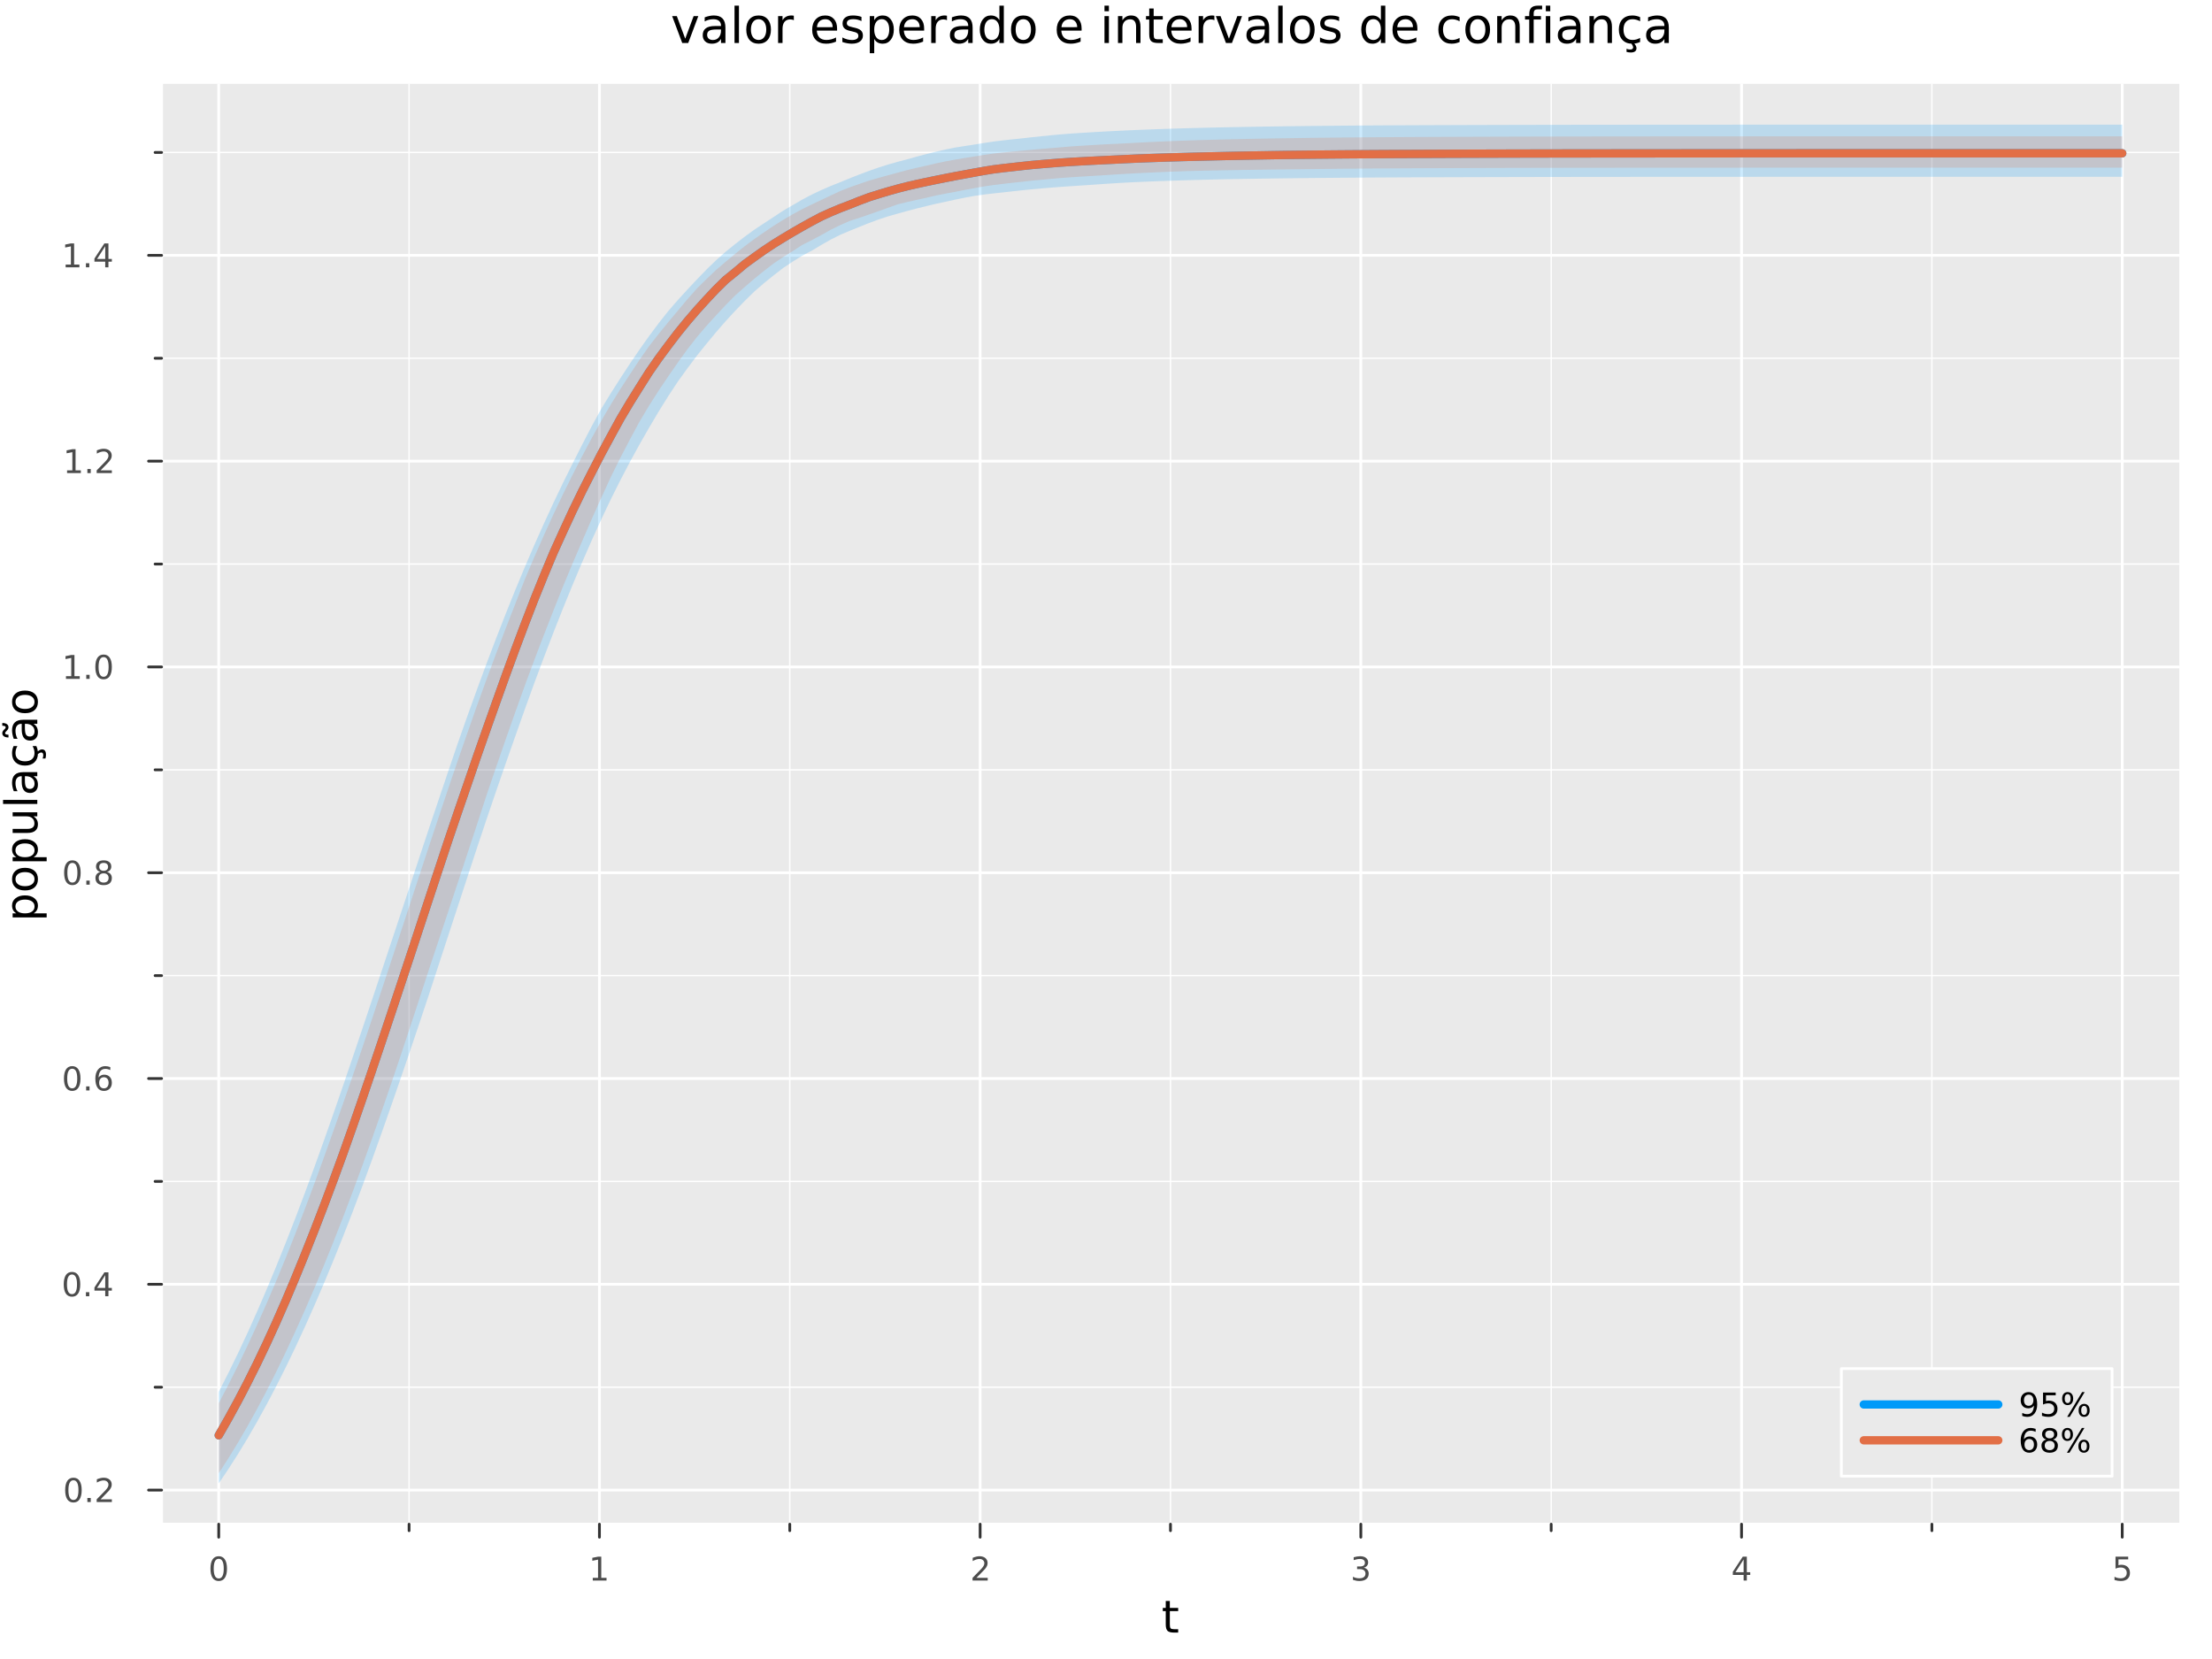 <?xml version="1.0" encoding="utf-8"?>
<svg xmlns="http://www.w3.org/2000/svg" xmlns:xlink="http://www.w3.org/1999/xlink" width="800" height="600" viewBox="0 0 3200 2400">
<rect x="0" y="0" width="3200" height="2400" fill="#808080" stroke="none"/>
<defs>
  <clipPath id="clip650">
    <rect x="0" y="0" width="3200" height="2400"/>
  </clipPath>
</defs>
<path clip-path="url(#clip650)" d="M0 2400 L3200 2400 L3200 0 L0 0  Z" fill="#ffffff" fill-rule="evenodd" fill-opacity="1"/>
<defs>
  <clipPath id="clip651">
    <rect x="640" y="0" width="2241" height="2241"/>
  </clipPath>
</defs>
<path clip-path="url(#clip650)" d="M233.806 2204.92 L3152.76 2204.92 L3152.76 121.312 L233.806 121.312  Z" fill="#eaeaea" fill-rule="evenodd" fill-opacity="1"/>
<defs>
  <clipPath id="clip652">
    <rect x="233" y="121" width="2920" height="2085"/>
  </clipPath>
</defs>
<polyline clip-path="url(#clip652)" style="stroke:#ffffff; stroke-linecap:round; stroke-linejoin:round; stroke-width:4; stroke-opacity:1; fill:none" points="316.418,2204.92 316.418,121.312 "/>
<polyline clip-path="url(#clip652)" style="stroke:#ffffff; stroke-linecap:round; stroke-linejoin:round; stroke-width:4; stroke-opacity:1; fill:none" points="867.163,2204.92 867.163,121.312 "/>
<polyline clip-path="url(#clip652)" style="stroke:#ffffff; stroke-linecap:round; stroke-linejoin:round; stroke-width:4; stroke-opacity:1; fill:none" points="1417.91,2204.92 1417.91,121.312 "/>
<polyline clip-path="url(#clip652)" style="stroke:#ffffff; stroke-linecap:round; stroke-linejoin:round; stroke-width:4; stroke-opacity:1; fill:none" points="1968.65,2204.92 1968.65,121.312 "/>
<polyline clip-path="url(#clip652)" style="stroke:#ffffff; stroke-linecap:round; stroke-linejoin:round; stroke-width:4; stroke-opacity:1; fill:none" points="2519.4,2204.92 2519.4,121.312 "/>
<polyline clip-path="url(#clip652)" style="stroke:#ffffff; stroke-linecap:round; stroke-linejoin:round; stroke-width:4; stroke-opacity:1; fill:none" points="3070.14,2204.92 3070.14,121.312 "/>
<polyline clip-path="url(#clip652)" style="stroke:#ffffff; stroke-linecap:round; stroke-linejoin:round; stroke-width:2; stroke-opacity:1; fill:none" points="591.791,2204.92 591.791,121.312 "/>
<polyline clip-path="url(#clip652)" style="stroke:#ffffff; stroke-linecap:round; stroke-linejoin:round; stroke-width:2; stroke-opacity:1; fill:none" points="1142.54,2204.92 1142.54,121.312 "/>
<polyline clip-path="url(#clip652)" style="stroke:#ffffff; stroke-linecap:round; stroke-linejoin:round; stroke-width:2; stroke-opacity:1; fill:none" points="1693.28,2204.92 1693.28,121.312 "/>
<polyline clip-path="url(#clip652)" style="stroke:#ffffff; stroke-linecap:round; stroke-linejoin:round; stroke-width:2; stroke-opacity:1; fill:none" points="2244.03,2204.92 2244.03,121.312 "/>
<polyline clip-path="url(#clip652)" style="stroke:#ffffff; stroke-linecap:round; stroke-linejoin:round; stroke-width:2; stroke-opacity:1; fill:none" points="2794.77,2204.92 2794.77,121.312 "/>
<polyline clip-path="url(#clip650)" style="stroke:#ffffff; stroke-linecap:round; stroke-linejoin:round; stroke-width:4; stroke-opacity:1; fill:none" points="233.806,2204.92 3152.76,2204.92 "/>
<polyline clip-path="url(#clip650)" style="stroke:#333333; stroke-linecap:round; stroke-linejoin:round; stroke-width:4; stroke-opacity:1; fill:none" points="316.418,2204.92 316.418,2223.82 "/>
<polyline clip-path="url(#clip650)" style="stroke:#333333; stroke-linecap:round; stroke-linejoin:round; stroke-width:4; stroke-opacity:1; fill:none" points="867.163,2204.92 867.163,2223.82 "/>
<polyline clip-path="url(#clip650)" style="stroke:#333333; stroke-linecap:round; stroke-linejoin:round; stroke-width:4; stroke-opacity:1; fill:none" points="1417.91,2204.92 1417.91,2223.82 "/>
<polyline clip-path="url(#clip650)" style="stroke:#333333; stroke-linecap:round; stroke-linejoin:round; stroke-width:4; stroke-opacity:1; fill:none" points="1968.65,2204.92 1968.65,2223.82 "/>
<polyline clip-path="url(#clip650)" style="stroke:#333333; stroke-linecap:round; stroke-linejoin:round; stroke-width:4; stroke-opacity:1; fill:none" points="2519.4,2204.92 2519.4,2223.82 "/>
<polyline clip-path="url(#clip650)" style="stroke:#333333; stroke-linecap:round; stroke-linejoin:round; stroke-width:4; stroke-opacity:1; fill:none" points="3070.14,2204.92 3070.14,2223.82 "/>
<polyline clip-path="url(#clip650)" style="stroke:#333333; stroke-linecap:round; stroke-linejoin:round; stroke-width:4; stroke-opacity:1; fill:none" points="591.791,2204.92 591.791,2214.37 "/>
<polyline clip-path="url(#clip650)" style="stroke:#333333; stroke-linecap:round; stroke-linejoin:round; stroke-width:4; stroke-opacity:1; fill:none" points="1142.54,2204.92 1142.54,2214.37 "/>
<polyline clip-path="url(#clip650)" style="stroke:#333333; stroke-linecap:round; stroke-linejoin:round; stroke-width:4; stroke-opacity:1; fill:none" points="1693.28,2204.92 1693.28,2214.37 "/>
<polyline clip-path="url(#clip650)" style="stroke:#333333; stroke-linecap:round; stroke-linejoin:round; stroke-width:4; stroke-opacity:1; fill:none" points="2244.03,2204.92 2244.03,2214.37 "/>
<polyline clip-path="url(#clip650)" style="stroke:#333333; stroke-linecap:round; stroke-linejoin:round; stroke-width:4; stroke-opacity:1; fill:none" points="2794.77,2204.92 2794.77,2214.37 "/>
<path clip-path="url(#clip650)" d="M316.418 2255.04 Q312.807 2255.04 310.978 2258.6 Q309.173 2262.14 309.173 2269.27 Q309.173 2276.38 310.978 2279.95 Q312.807 2283.49 316.418 2283.49 Q320.052 2283.49 321.858 2279.95 Q323.687 2276.38 323.687 2269.27 Q323.687 2262.14 321.858 2258.6 Q320.052 2255.04 316.418 2255.04 M316.418 2251.33 Q322.228 2251.33 325.284 2255.94 Q328.362 2260.52 328.362 2269.27 Q328.362 2278 325.284 2282.61 Q322.228 2287.19 316.418 2287.19 Q310.608 2287.19 307.529 2282.61 Q304.474 2278 304.474 2269.27 Q304.474 2260.52 307.529 2255.94 Q310.608 2251.33 316.418 2251.33 Z" fill="#4c4c4c" fill-rule="nonzero" fill-opacity="1" /><path clip-path="url(#clip650)" d="M857.545 2282.58 L865.184 2282.58 L865.184 2256.22 L856.874 2257.89 L856.874 2253.63 L865.138 2251.96 L869.814 2251.96 L869.814 2282.58 L877.453 2282.58 L877.453 2286.52 L857.545 2286.52 L857.545 2282.58 Z" fill="#4c4c4c" fill-rule="nonzero" fill-opacity="1" /><path clip-path="url(#clip650)" d="M1412.56 2282.58 L1428.88 2282.58 L1428.88 2286.52 L1406.94 2286.52 L1406.94 2282.58 Q1409.6 2279.83 1414.18 2275.2 Q1418.79 2270.55 1419.97 2269.21 Q1422.21 2266.68 1423.09 2264.95 Q1424 2263.19 1424 2261.5 Q1424 2258.74 1422.05 2257.01 Q1420.13 2255.27 1417.03 2255.27 Q1414.83 2255.27 1412.38 2256.03 Q1409.95 2256.8 1407.17 2258.35 L1407.17 2253.63 Q1409.99 2252.49 1412.45 2251.91 Q1414.9 2251.33 1416.94 2251.33 Q1422.31 2251.33 1425.5 2254.02 Q1428.7 2256.71 1428.7 2261.2 Q1428.7 2263.33 1427.89 2265.25 Q1427.1 2267.14 1424.99 2269.74 Q1424.41 2270.41 1421.31 2273.63 Q1418.21 2276.82 1412.56 2282.58 Z" fill="#4c4c4c" fill-rule="nonzero" fill-opacity="1" /><path clip-path="url(#clip650)" d="M1972.9 2267.89 Q1976.26 2268.6 1978.13 2270.87 Q1980.03 2273.14 1980.03 2276.47 Q1980.03 2281.59 1976.51 2284.39 Q1972.99 2287.19 1966.51 2287.19 Q1964.34 2287.19 1962.02 2286.75 Q1959.73 2286.33 1957.28 2285.48 L1957.28 2280.96 Q1959.22 2282.1 1961.54 2282.68 Q1963.85 2283.26 1966.37 2283.26 Q1970.77 2283.26 1973.06 2281.52 Q1975.38 2279.78 1975.38 2276.47 Q1975.38 2273.42 1973.23 2271.71 Q1971.1 2269.97 1967.28 2269.97 L1963.25 2269.97 L1963.25 2266.13 L1967.46 2266.13 Q1970.91 2266.13 1972.74 2264.76 Q1974.57 2263.37 1974.57 2260.78 Q1974.57 2258.12 1972.67 2256.71 Q1970.79 2255.27 1967.28 2255.27 Q1965.36 2255.27 1963.16 2255.69 Q1960.96 2256.1 1958.32 2256.98 L1958.32 2252.82 Q1960.98 2252.08 1963.29 2251.71 Q1965.63 2251.33 1967.69 2251.33 Q1973.02 2251.33 1976.12 2253.77 Q1979.22 2256.17 1979.22 2260.29 Q1979.22 2263.16 1977.58 2265.15 Q1975.93 2267.12 1972.9 2267.89 Z" fill="#4c4c4c" fill-rule="nonzero" fill-opacity="1" /><path clip-path="url(#clip650)" d="M2522.41 2256.03 L2510.6 2274.48 L2522.41 2274.48 L2522.41 2256.03 M2521.18 2251.96 L2527.06 2251.96 L2527.06 2274.48 L2531.99 2274.48 L2531.99 2278.37 L2527.06 2278.37 L2527.06 2286.52 L2522.41 2286.52 L2522.41 2278.37 L2506.81 2278.37 L2506.81 2273.86 L2521.18 2251.96 Z" fill="#4c4c4c" fill-rule="nonzero" fill-opacity="1" /><path clip-path="url(#clip650)" d="M3060.42 2251.96 L3078.78 2251.96 L3078.78 2255.9 L3064.7 2255.9 L3064.7 2264.37 Q3065.72 2264.02 3066.74 2263.86 Q3067.76 2263.67 3068.78 2263.67 Q3074.57 2263.67 3077.95 2266.84 Q3081.32 2270.02 3081.32 2275.43 Q3081.32 2281.01 3077.85 2284.11 Q3074.38 2287.19 3068.06 2287.19 Q3065.88 2287.19 3063.62 2286.82 Q3061.37 2286.45 3058.96 2285.71 L3058.96 2281.01 Q3061.05 2282.14 3063.27 2282.7 Q3065.49 2283.26 3067.97 2283.26 Q3071.97 2283.26 3074.31 2281.15 Q3076.65 2279.04 3076.65 2275.43 Q3076.65 2271.82 3074.31 2269.71 Q3071.97 2267.61 3067.97 2267.61 Q3066.09 2267.61 3064.22 2268.02 Q3062.37 2268.44 3060.42 2269.32 L3060.42 2251.96 Z" fill="#4c4c4c" fill-rule="nonzero" fill-opacity="1" /><path clip-path="url(#clip650)" d="M1692.34 2316.01 L1692.34 2326.14 L1704.41 2326.14 L1704.41 2330.69 L1692.34 2330.69 L1692.34 2350.04 Q1692.34 2354.4 1693.52 2355.64 Q1694.73 2356.88 1698.39 2356.88 L1704.41 2356.88 L1704.41 2361.78 L1698.39 2361.78 Q1691.61 2361.78 1689.03 2359.27 Q1686.45 2356.72 1686.45 2350.04 L1686.45 2330.69 L1682.16 2330.69 L1682.16 2326.14 L1686.45 2326.14 L1686.45 2316.01 L1692.34 2316.01 Z" fill="#000000" fill-rule="nonzero" fill-opacity="1" /><polyline clip-path="url(#clip652)" style="stroke:#ffffff; stroke-linecap:round; stroke-linejoin:round; stroke-width:4; stroke-opacity:1; fill:none" points="233.806,2155.65 3152.76,2155.65 "/>
<polyline clip-path="url(#clip652)" style="stroke:#ffffff; stroke-linecap:round; stroke-linejoin:round; stroke-width:4; stroke-opacity:1; fill:none" points="233.806,1857.94 3152.76,1857.94 "/>
<polyline clip-path="url(#clip652)" style="stroke:#ffffff; stroke-linecap:round; stroke-linejoin:round; stroke-width:4; stroke-opacity:1; fill:none" points="233.806,1560.24 3152.76,1560.24 "/>
<polyline clip-path="url(#clip652)" style="stroke:#ffffff; stroke-linecap:round; stroke-linejoin:round; stroke-width:4; stroke-opacity:1; fill:none" points="233.806,1262.53 3152.76,1262.53 "/>
<polyline clip-path="url(#clip652)" style="stroke:#ffffff; stroke-linecap:round; stroke-linejoin:round; stroke-width:4; stroke-opacity:1; fill:none" points="233.806,964.824 3152.76,964.824 "/>
<polyline clip-path="url(#clip652)" style="stroke:#ffffff; stroke-linecap:round; stroke-linejoin:round; stroke-width:4; stroke-opacity:1; fill:none" points="233.806,667.118 3152.76,667.118 "/>
<polyline clip-path="url(#clip652)" style="stroke:#ffffff; stroke-linecap:round; stroke-linejoin:round; stroke-width:4; stroke-opacity:1; fill:none" points="233.806,369.412 3152.76,369.412 "/>
<polyline clip-path="url(#clip652)" style="stroke:#ffffff; stroke-linecap:round; stroke-linejoin:round; stroke-width:2; stroke-opacity:1; fill:none" points="233.806,2006.8 3152.76,2006.8 "/>
<polyline clip-path="url(#clip652)" style="stroke:#ffffff; stroke-linecap:round; stroke-linejoin:round; stroke-width:2; stroke-opacity:1; fill:none" points="233.806,1709.09 3152.76,1709.09 "/>
<polyline clip-path="url(#clip652)" style="stroke:#ffffff; stroke-linecap:round; stroke-linejoin:round; stroke-width:2; stroke-opacity:1; fill:none" points="233.806,1411.38 3152.76,1411.38 "/>
<polyline clip-path="url(#clip652)" style="stroke:#ffffff; stroke-linecap:round; stroke-linejoin:round; stroke-width:2; stroke-opacity:1; fill:none" points="233.806,1113.68 3152.76,1113.68 "/>
<polyline clip-path="url(#clip652)" style="stroke:#ffffff; stroke-linecap:round; stroke-linejoin:round; stroke-width:2; stroke-opacity:1; fill:none" points="233.806,815.971 3152.76,815.971 "/>
<polyline clip-path="url(#clip652)" style="stroke:#ffffff; stroke-linecap:round; stroke-linejoin:round; stroke-width:2; stroke-opacity:1; fill:none" points="233.806,518.265 3152.76,518.265 "/>
<polyline clip-path="url(#clip652)" style="stroke:#ffffff; stroke-linecap:round; stroke-linejoin:round; stroke-width:2; stroke-opacity:1; fill:none" points="233.806,220.559 3152.76,220.559 "/>
<polyline clip-path="url(#clip650)" style="stroke:#ffffff; stroke-linecap:round; stroke-linejoin:round; stroke-width:4; stroke-opacity:1; fill:none" points="233.806,2204.92 233.806,121.312 "/>
<polyline clip-path="url(#clip650)" style="stroke:#333333; stroke-linecap:round; stroke-linejoin:round; stroke-width:4; stroke-opacity:1; fill:none" points="233.806,2155.65 214.909,2155.65 "/>
<polyline clip-path="url(#clip650)" style="stroke:#333333; stroke-linecap:round; stroke-linejoin:round; stroke-width:4; stroke-opacity:1; fill:none" points="233.806,1857.94 214.909,1857.94 "/>
<polyline clip-path="url(#clip650)" style="stroke:#333333; stroke-linecap:round; stroke-linejoin:round; stroke-width:4; stroke-opacity:1; fill:none" points="233.806,1560.24 214.909,1560.24 "/>
<polyline clip-path="url(#clip650)" style="stroke:#333333; stroke-linecap:round; stroke-linejoin:round; stroke-width:4; stroke-opacity:1; fill:none" points="233.806,1262.53 214.909,1262.53 "/>
<polyline clip-path="url(#clip650)" style="stroke:#333333; stroke-linecap:round; stroke-linejoin:round; stroke-width:4; stroke-opacity:1; fill:none" points="233.806,964.824 214.909,964.824 "/>
<polyline clip-path="url(#clip650)" style="stroke:#333333; stroke-linecap:round; stroke-linejoin:round; stroke-width:4; stroke-opacity:1; fill:none" points="233.806,667.118 214.909,667.118 "/>
<polyline clip-path="url(#clip650)" style="stroke:#333333; stroke-linecap:round; stroke-linejoin:round; stroke-width:4; stroke-opacity:1; fill:none" points="233.806,369.412 214.909,369.412 "/>
<polyline clip-path="url(#clip650)" style="stroke:#333333; stroke-linecap:round; stroke-linejoin:round; stroke-width:4; stroke-opacity:1; fill:none" points="233.806,2006.8 224.357,2006.8 "/>
<polyline clip-path="url(#clip650)" style="stroke:#333333; stroke-linecap:round; stroke-linejoin:round; stroke-width:4; stroke-opacity:1; fill:none" points="233.806,1709.09 224.357,1709.09 "/>
<polyline clip-path="url(#clip650)" style="stroke:#333333; stroke-linecap:round; stroke-linejoin:round; stroke-width:4; stroke-opacity:1; fill:none" points="233.806,1411.38 224.357,1411.38 "/>
<polyline clip-path="url(#clip650)" style="stroke:#333333; stroke-linecap:round; stroke-linejoin:round; stroke-width:4; stroke-opacity:1; fill:none" points="233.806,1113.68 224.357,1113.68 "/>
<polyline clip-path="url(#clip650)" style="stroke:#333333; stroke-linecap:round; stroke-linejoin:round; stroke-width:4; stroke-opacity:1; fill:none" points="233.806,815.971 224.357,815.971 "/>
<polyline clip-path="url(#clip650)" style="stroke:#333333; stroke-linecap:round; stroke-linejoin:round; stroke-width:4; stroke-opacity:1; fill:none" points="233.806,518.265 224.357,518.265 "/>
<polyline clip-path="url(#clip650)" style="stroke:#333333; stroke-linecap:round; stroke-linejoin:round; stroke-width:4; stroke-opacity:1; fill:none" points="233.806,220.559 224.357,220.559 "/>
<path clip-path="url(#clip650)" d="M106.228 2141.45 Q102.617 2141.45 100.788 2145.01 Q98.983 2148.55 98.983 2155.68 Q98.983 2162.79 100.788 2166.35 Q102.617 2169.9 106.228 2169.9 Q109.862 2169.9 111.668 2166.35 Q113.496 2162.79 113.496 2155.68 Q113.496 2148.55 111.668 2145.01 Q109.862 2141.45 106.228 2141.45 M106.228 2137.74 Q112.038 2137.74 115.094 2142.35 Q118.172 2146.93 118.172 2155.68 Q118.172 2164.41 115.094 2169.02 Q112.038 2173.6 106.228 2173.6 Q100.418 2173.6 97.339 2169.02 Q94.284 2164.41 94.284 2155.68 Q94.284 2146.93 97.339 2142.35 Q100.418 2137.74 106.228 2137.74 Z" fill="#4c4c4c" fill-rule="nonzero" fill-opacity="1" /><path clip-path="url(#clip650)" d="M126.39 2167.05 L131.274 2167.05 L131.274 2172.93 L126.39 2172.93 L126.39 2167.05 Z" fill="#4c4c4c" fill-rule="nonzero" fill-opacity="1" /><path clip-path="url(#clip650)" d="M145.487 2168.99 L161.806 2168.99 L161.806 2172.93 L139.862 2172.93 L139.862 2168.99 Q142.524 2166.24 147.107 2161.61 Q151.714 2156.96 152.894 2155.61 Q155.14 2153.09 156.019 2151.35 Q156.922 2149.6 156.922 2147.91 Q156.922 2145.15 154.978 2143.41 Q153.056 2141.68 149.954 2141.68 Q147.755 2141.68 145.302 2142.44 Q142.871 2143.21 140.093 2144.76 L140.093 2140.04 Q142.917 2138.9 145.371 2138.32 Q147.825 2137.74 149.862 2137.74 Q155.232 2137.74 158.427 2140.43 Q161.621 2143.11 161.621 2147.6 Q161.621 2149.73 160.811 2151.66 Q160.024 2153.55 157.917 2156.15 Q157.339 2156.82 154.237 2160.04 Q151.135 2163.23 145.487 2168.99 Z" fill="#4c4c4c" fill-rule="nonzero" fill-opacity="1" /><path clip-path="url(#clip650)" d="M104.145 1843.74 Q100.533 1843.74 98.705 1847.31 Q96.899 1850.85 96.899 1857.98 Q96.899 1865.08 98.705 1868.65 Q100.533 1872.19 104.145 1872.19 Q107.779 1872.19 109.584 1868.65 Q111.413 1865.08 111.413 1857.98 Q111.413 1850.85 109.584 1847.31 Q107.779 1843.74 104.145 1843.74 M104.145 1840.04 Q109.955 1840.04 113.01 1844.64 Q116.089 1849.23 116.089 1857.98 Q116.089 1866.7 113.01 1871.31 Q109.955 1875.89 104.145 1875.89 Q98.334 1875.89 95.256 1871.31 Q92.2 1866.7 92.2 1857.98 Q92.2 1849.23 95.256 1844.64 Q98.334 1840.04 104.145 1840.04 Z" fill="#4c4c4c" fill-rule="nonzero" fill-opacity="1" /><path clip-path="url(#clip650)" d="M124.306 1869.34 L129.191 1869.34 L129.191 1875.22 L124.306 1875.22 L124.306 1869.34 Z" fill="#4c4c4c" fill-rule="nonzero" fill-opacity="1" /><path clip-path="url(#clip650)" d="M152.223 1844.74 L140.417 1863.19 L152.223 1863.19 L152.223 1844.74 M150.996 1840.66 L156.876 1840.66 L156.876 1863.19 L161.806 1863.19 L161.806 1867.07 L156.876 1867.07 L156.876 1875.22 L152.223 1875.22 L152.223 1867.07 L136.621 1867.07 L136.621 1862.56 L150.996 1840.66 Z" fill="#4c4c4c" fill-rule="nonzero" fill-opacity="1" /><path clip-path="url(#clip650)" d="M104.469 1546.04 Q100.858 1546.04 99.029 1549.6 Q97.223 1553.14 97.223 1560.27 Q97.223 1567.38 99.029 1570.94 Q100.858 1574.48 104.469 1574.48 Q108.103 1574.48 109.908 1570.94 Q111.737 1567.38 111.737 1560.27 Q111.737 1553.14 109.908 1549.6 Q108.103 1546.04 104.469 1546.04 M104.469 1542.33 Q110.279 1542.33 113.334 1546.94 Q116.413 1551.52 116.413 1560.27 Q116.413 1569 113.334 1573.6 Q110.279 1578.19 104.469 1578.19 Q98.659 1578.19 95.58 1573.6 Q92.524 1569 92.524 1560.27 Q92.524 1551.52 95.58 1546.94 Q98.659 1542.33 104.469 1542.33 Z" fill="#4c4c4c" fill-rule="nonzero" fill-opacity="1" /><path clip-path="url(#clip650)" d="M124.631 1571.64 L129.515 1571.64 L129.515 1577.52 L124.631 1577.52 L124.631 1571.64 Z" fill="#4c4c4c" fill-rule="nonzero" fill-opacity="1" /><path clip-path="url(#clip650)" d="M150.279 1558.37 Q147.13 1558.37 145.279 1560.53 Q143.45 1562.68 143.45 1566.43 Q143.45 1570.16 145.279 1572.33 Q147.13 1574.48 150.279 1574.48 Q153.427 1574.48 155.255 1572.33 Q157.107 1570.16 157.107 1566.43 Q157.107 1562.68 155.255 1560.53 Q153.427 1558.37 150.279 1558.37 M159.561 1543.72 L159.561 1547.98 Q157.802 1547.15 155.996 1546.71 Q154.214 1546.27 152.454 1546.27 Q147.825 1546.27 145.371 1549.39 Q142.941 1552.52 142.593 1558.84 Q143.959 1556.82 146.019 1555.76 Q148.079 1554.67 150.556 1554.67 Q155.765 1554.67 158.774 1557.84 Q161.806 1560.99 161.806 1566.43 Q161.806 1571.75 158.658 1574.97 Q155.51 1578.19 150.279 1578.19 Q144.283 1578.19 141.112 1573.6 Q137.941 1569 137.941 1560.27 Q137.941 1552.08 141.83 1547.22 Q145.718 1542.33 152.269 1542.33 Q154.029 1542.33 155.811 1542.68 Q157.616 1543.03 159.561 1543.72 Z" fill="#4c4c4c" fill-rule="nonzero" fill-opacity="1" /><path clip-path="url(#clip650)" d="M104.723 1248.33 Q101.112 1248.33 99.284 1251.89 Q97.478 1255.44 97.478 1262.57 Q97.478 1269.67 99.284 1273.24 Q101.112 1276.78 104.723 1276.78 Q108.357 1276.78 110.163 1273.24 Q111.992 1269.67 111.992 1262.57 Q111.992 1255.44 110.163 1251.89 Q108.357 1248.33 104.723 1248.33 M104.723 1244.63 Q110.533 1244.63 113.589 1249.23 Q116.668 1253.82 116.668 1262.57 Q116.668 1271.29 113.589 1275.9 Q110.533 1280.48 104.723 1280.48 Q98.913 1280.48 95.834 1275.9 Q92.779 1271.29 92.779 1262.57 Q92.779 1253.82 95.834 1249.23 Q98.913 1244.63 104.723 1244.63 Z" fill="#4c4c4c" fill-rule="nonzero" fill-opacity="1" /><path clip-path="url(#clip650)" d="M124.885 1273.93 L129.769 1273.93 L129.769 1279.81 L124.885 1279.81 L124.885 1273.93 Z" fill="#4c4c4c" fill-rule="nonzero" fill-opacity="1" /><path clip-path="url(#clip650)" d="M149.954 1263.4 Q146.621 1263.4 144.7 1265.18 Q142.802 1266.96 142.802 1270.09 Q142.802 1273.21 144.7 1275 Q146.621 1276.78 149.954 1276.78 Q153.288 1276.78 155.209 1275 Q157.13 1273.19 157.13 1270.09 Q157.13 1266.96 155.209 1265.18 Q153.311 1263.4 149.954 1263.4 M145.279 1261.41 Q142.269 1260.67 140.58 1258.61 Q138.913 1256.55 138.913 1253.58 Q138.913 1249.44 141.853 1247.03 Q144.816 1244.63 149.954 1244.63 Q155.116 1244.63 158.056 1247.03 Q160.996 1249.44 160.996 1253.58 Q160.996 1256.55 159.306 1258.61 Q157.64 1260.67 154.654 1261.41 Q158.033 1262.19 159.908 1264.49 Q161.806 1266.78 161.806 1270.09 Q161.806 1275.11 158.728 1277.8 Q155.672 1280.48 149.954 1280.48 Q144.237 1280.48 141.158 1277.8 Q138.103 1275.11 138.103 1270.09 Q138.103 1266.78 140.001 1264.49 Q141.899 1262.19 145.279 1261.41 M143.566 1254.02 Q143.566 1256.71 145.232 1258.21 Q146.922 1259.72 149.954 1259.72 Q152.964 1259.72 154.654 1258.21 Q156.366 1256.71 156.366 1254.02 Q156.366 1251.34 154.654 1249.83 Q152.964 1248.33 149.954 1248.33 Q146.922 1248.33 145.232 1249.83 Q143.566 1251.34 143.566 1254.02 Z" fill="#4c4c4c" fill-rule="nonzero" fill-opacity="1" /><path clip-path="url(#clip650)" d="M95.441 978.169 L103.08 978.169 L103.08 951.803 L94.77 953.47 L94.77 949.211 L103.033 947.544 L107.709 947.544 L107.709 978.169 L115.348 978.169 L115.348 982.104 L95.441 982.104 L95.441 978.169 Z" fill="#4c4c4c" fill-rule="nonzero" fill-opacity="1" /><path clip-path="url(#clip650)" d="M124.793 976.225 L129.677 976.225 L129.677 982.104 L124.793 982.104 L124.793 976.225 Z" fill="#4c4c4c" fill-rule="nonzero" fill-opacity="1" /><path clip-path="url(#clip650)" d="M149.862 950.623 Q146.251 950.623 144.422 954.188 Q142.617 957.729 142.617 964.859 Q142.617 971.965 144.422 975.53 Q146.251 979.072 149.862 979.072 Q153.496 979.072 155.302 975.53 Q157.13 971.965 157.13 964.859 Q157.13 957.729 155.302 954.188 Q153.496 950.623 149.862 950.623 M149.862 946.919 Q155.672 946.919 158.728 951.526 Q161.806 956.109 161.806 964.859 Q161.806 973.586 158.728 978.192 Q155.672 982.775 149.862 982.775 Q144.052 982.775 140.973 978.192 Q137.918 973.586 137.918 964.859 Q137.918 956.109 140.973 951.526 Q144.052 946.919 149.862 946.919 Z" fill="#4c4c4c" fill-rule="nonzero" fill-opacity="1" /><path clip-path="url(#clip650)" d="M97.038 680.463 L104.677 680.463 L104.677 654.097 L96.367 655.764 L96.367 651.505 L104.631 649.838 L109.307 649.838 L109.307 680.463 L116.945 680.463 L116.945 684.398 L97.038 684.398 L97.038 680.463 Z" fill="#4c4c4c" fill-rule="nonzero" fill-opacity="1" /><path clip-path="url(#clip650)" d="M126.39 678.518 L131.274 678.518 L131.274 684.398 L126.39 684.398 L126.39 678.518 Z" fill="#4c4c4c" fill-rule="nonzero" fill-opacity="1" /><path clip-path="url(#clip650)" d="M145.487 680.463 L161.806 680.463 L161.806 684.398 L139.862 684.398 L139.862 680.463 Q142.524 677.708 147.107 673.079 Q151.714 668.426 152.894 667.083 Q155.14 664.56 156.019 662.824 Q156.922 661.065 156.922 659.375 Q156.922 656.62 154.978 654.884 Q153.056 653.148 149.954 653.148 Q147.755 653.148 145.302 653.912 Q142.871 654.676 140.093 656.227 L140.093 651.505 Q142.917 650.37 145.371 649.792 Q147.825 649.213 149.862 649.213 Q155.232 649.213 158.427 651.898 Q161.621 654.583 161.621 659.074 Q161.621 661.204 160.811 663.125 Q160.024 665.023 157.917 667.616 Q157.339 668.287 154.237 671.505 Q151.135 674.699 145.487 680.463 Z" fill="#4c4c4c" fill-rule="nonzero" fill-opacity="1" /><path clip-path="url(#clip650)" d="M94.955 382.757 L102.594 382.757 L102.594 356.391 L94.284 358.058 L94.284 353.799 L102.547 352.132 L107.223 352.132 L107.223 382.757 L114.862 382.757 L114.862 386.692 L94.955 386.692 L94.955 382.757 Z" fill="#4c4c4c" fill-rule="nonzero" fill-opacity="1" /><path clip-path="url(#clip650)" d="M124.306 380.812 L129.191 380.812 L129.191 386.692 L124.306 386.692 L124.306 380.812 Z" fill="#4c4c4c" fill-rule="nonzero" fill-opacity="1" /><path clip-path="url(#clip650)" d="M152.223 356.206 L140.417 374.655 L152.223 374.655 L152.223 356.206 M150.996 352.132 L156.876 352.132 L156.876 374.655 L161.806 374.655 L161.806 378.544 L156.876 378.544 L156.876 386.692 L152.223 386.692 L152.223 378.544 L136.621 378.544 L136.621 374.03 L150.996 352.132 Z" fill="#4c4c4c" fill-rule="nonzero" fill-opacity="1" /><path clip-path="url(#clip650)" d="M48.597 1321.32 L67.503 1321.32 L67.503 1327.21 L18.296 1327.21 L18.296 1321.32 L23.707 1321.32 Q20.524 1319.47 18.996 1316.67 Q17.437 1313.84 17.437 1309.93 Q17.437 1303.43 22.593 1299.39 Q27.749 1295.32 36.152 1295.32 Q44.555 1295.32 49.711 1299.39 Q54.867 1303.43 54.867 1309.93 Q54.867 1313.84 53.339 1316.67 Q51.78 1319.47 48.597 1321.32 M36.152 1301.4 Q29.691 1301.4 26.03 1304.07 Q22.338 1306.71 22.338 1311.36 Q22.338 1316 26.03 1318.68 Q29.691 1321.32 36.152 1321.32 Q42.613 1321.32 46.305 1318.68 Q49.966 1316 49.966 1311.36 Q49.966 1306.71 46.305 1304.07 Q42.613 1301.4 36.152 1301.4 Z" fill="#000000" fill-rule="nonzero" fill-opacity="1" /><path clip-path="url(#clip650)" d="M22.402 1271.79 Q22.402 1276.51 26.094 1279.24 Q29.755 1281.98 36.152 1281.98 Q42.55 1281.98 46.242 1279.27 Q49.902 1276.54 49.902 1271.79 Q49.902 1267.12 46.21 1264.38 Q42.518 1261.64 36.152 1261.64 Q29.818 1261.64 26.126 1264.38 Q22.402 1267.12 22.402 1271.79 M17.437 1271.79 Q17.437 1264.16 22.402 1259.8 Q27.367 1255.43 36.152 1255.43 Q44.905 1255.43 49.902 1259.8 Q54.867 1264.16 54.867 1271.79 Q54.867 1279.47 49.902 1283.83 Q44.905 1288.15 36.152 1288.15 Q27.367 1288.15 22.402 1283.83 Q17.437 1279.47 17.437 1271.79 Z" fill="#000000" fill-rule="nonzero" fill-opacity="1" /><path clip-path="url(#clip650)" d="M48.597 1240.06 L67.503 1240.06 L67.503 1245.95 L18.296 1245.95 L18.296 1240.06 L23.707 1240.06 Q20.524 1238.22 18.996 1235.41 Q17.437 1232.58 17.437 1228.67 Q17.437 1222.17 22.593 1218.13 Q27.749 1214.06 36.152 1214.06 Q44.555 1214.06 49.711 1218.13 Q54.867 1222.17 54.867 1228.67 Q54.867 1232.58 53.339 1235.41 Q51.78 1238.22 48.597 1240.06 M36.152 1220.14 Q29.691 1220.14 26.03 1222.81 Q22.338 1225.45 22.338 1230.1 Q22.338 1234.75 26.03 1237.42 Q29.691 1240.06 36.152 1240.06 Q42.613 1240.06 46.305 1237.42 Q49.966 1234.75 49.966 1230.1 Q49.966 1225.45 46.305 1222.81 Q42.613 1220.14 36.152 1220.14 Z" fill="#000000" fill-rule="nonzero" fill-opacity="1" /><path clip-path="url(#clip650)" d="M39.876 1204.95 L18.296 1204.95 L18.296 1199.1 L39.653 1199.1 Q44.714 1199.1 47.26 1197.12 Q49.775 1195.15 49.775 1191.2 Q49.775 1186.46 46.751 1183.72 Q43.727 1180.96 38.507 1180.96 L18.296 1180.96 L18.296 1175.1 L53.944 1175.1 L53.944 1180.96 L48.47 1180.96 Q51.716 1183.09 53.308 1185.92 Q54.867 1188.72 54.867 1192.45 Q54.867 1198.59 51.048 1201.77 Q47.228 1204.95 39.876 1204.95 M17.437 1190.22 L17.437 1190.22 Z" fill="#000000" fill-rule="nonzero" fill-opacity="1" /><path clip-path="url(#clip650)" d="M4.419 1163.04 L4.419 1157.18 L53.944 1157.18 L53.944 1163.04 L4.419 1163.04 Z" fill="#000000" fill-rule="nonzero" fill-opacity="1" /><path clip-path="url(#clip650)" d="M36.025 1128.73 Q36.025 1135.82 37.648 1138.56 Q39.271 1141.3 43.186 1141.3 Q46.305 1141.3 48.151 1139.26 Q49.966 1137.19 49.966 1133.66 Q49.966 1128.79 46.528 1125.86 Q43.059 1122.9 37.33 1122.9 L36.025 1122.9 L36.025 1128.73 M33.606 1117.04 L53.944 1117.04 L53.944 1122.9 L48.533 1122.9 Q51.78 1124.91 53.339 1127.9 Q54.867 1130.89 54.867 1135.22 Q54.867 1140.69 51.812 1143.94 Q48.724 1147.15 43.568 1147.15 Q37.553 1147.15 34.497 1143.14 Q31.441 1139.1 31.441 1131.11 L31.441 1122.9 L30.869 1122.9 Q26.826 1122.9 24.63 1125.57 Q22.402 1128.22 22.402 1133.02 Q22.402 1136.08 23.134 1138.97 Q23.866 1141.87 25.33 1144.54 L19.919 1144.54 Q18.678 1141.33 18.073 1138.31 Q17.437 1135.28 17.437 1132.42 Q17.437 1124.68 21.447 1120.86 Q25.458 1117.04 33.606 1117.04 Z" fill="#000000" fill-rule="nonzero" fill-opacity="1" /><path clip-path="url(#clip650)" d="M19.665 1079.33 L25.139 1079.33 Q23.771 1081.81 23.102 1084.32 Q22.402 1086.81 22.402 1089.35 Q22.402 1095.05 26.03 1098.2 Q29.627 1101.35 36.152 1101.35 Q42.677 1101.35 46.305 1098.2 Q49.902 1095.05 49.902 1089.35 Q49.902 1086.81 49.233 1084.32 Q48.533 1081.81 47.165 1079.33 L52.575 1079.33 Q53.721 1081.78 54.294 1084.42 Q54.867 1087.03 54.867 1089.99 Q54.867 1098.04 49.806 1102.78 Q44.746 1107.53 36.152 1107.53 Q27.431 1107.53 22.434 1102.75 Q17.437 1097.95 17.437 1089.61 Q17.437 1086.9 18.01 1084.32 Q18.551 1081.75 19.665 1079.33 M53.944 1087.6 Q55.917 1085.85 57.573 1084.99 Q59.26 1084.13 60.787 1084.13 Q63.62 1084.13 65.052 1086.04 Q66.516 1087.95 66.516 1091.71 Q66.516 1093.17 66.326 1094.57 Q66.135 1095.94 65.752 1097.31 L61.583 1097.31 Q62.124 1096.23 62.347 1095.05 Q62.602 1093.87 62.602 1092.38 Q62.602 1090.5 61.838 1089.54 Q61.074 1088.59 59.61 1088.59 Q58.655 1088.59 57.254 1089.29 Q55.886 1089.96 53.944 1091.39 L53.944 1087.6 Z" fill="#000000" fill-rule="nonzero" fill-opacity="1" /><path clip-path="url(#clip650)" d="M36.025 1052.94 Q36.025 1060.04 37.648 1062.78 Q39.271 1065.51 43.186 1065.51 Q46.305 1065.51 48.151 1063.48 Q49.966 1061.41 49.966 1057.87 Q49.966 1053.01 46.528 1050.08 Q43.059 1047.12 37.33 1047.12 L36.025 1047.12 L36.025 1052.94 M33.606 1041.26 L53.944 1041.26 L53.944 1047.12 L48.533 1047.12 Q51.78 1049.12 53.339 1052.11 Q54.867 1055.11 54.867 1059.43 Q54.867 1064.91 51.812 1068.16 Q48.724 1071.37 43.568 1071.37 Q37.553 1071.37 34.497 1067.36 Q31.441 1063.32 31.441 1055.33 L31.441 1047.12 L30.869 1047.12 Q26.826 1047.12 24.63 1049.79 Q22.402 1052.43 22.402 1057.24 Q22.402 1060.29 23.134 1063.19 Q23.866 1066.09 25.33 1068.76 L19.919 1068.76 Q18.678 1065.55 18.073 1062.52 Q17.437 1059.5 17.437 1056.63 Q17.437 1048.9 21.447 1045.08 Q25.458 1041.26 33.606 1041.26 M10.339 1056.51 L8.588 1058.32 Q7.952 1059.02 7.665 1059.56 Q7.347 1060.07 7.347 1060.48 Q7.347 1061.69 8.525 1062.27 Q9.671 1062.84 12.281 1062.9 L12.281 1066.88 Q7.984 1066.82 5.66 1065.2 Q3.305 1063.57 3.305 1060.68 Q3.305 1059.47 3.751 1058.45 Q4.196 1057.43 5.247 1056.25 L6.997 1054.44 Q7.634 1053.74 7.952 1053.23 Q8.238 1052.69 8.238 1052.27 Q8.238 1051.06 7.093 1050.49 Q5.915 1049.92 3.305 1049.85 L3.305 1045.88 Q7.602 1045.94 9.957 1047.56 Q12.281 1049.19 12.281 1052.08 Q12.281 1053.29 11.835 1054.31 Q11.389 1055.33 10.339 1056.51 Z" fill="#000000" fill-rule="nonzero" fill-opacity="1" /><path clip-path="url(#clip650)" d="M22.402 1015.38 Q22.402 1020.09 26.094 1022.83 Q29.755 1025.57 36.152 1025.57 Q42.55 1025.57 46.242 1022.86 Q49.902 1020.13 49.902 1015.38 Q49.902 1010.71 46.21 1007.97 Q42.518 1005.23 36.152 1005.23 Q29.818 1005.23 26.126 1007.97 Q22.402 1010.71 22.402 1015.38 M17.437 1015.38 Q17.437 1007.74 22.402 1003.38 Q27.367 999.024 36.152 999.024 Q44.905 999.024 49.902 1003.38 Q54.867 1007.74 54.867 1015.38 Q54.867 1023.05 49.902 1027.42 Q44.905 1031.74 36.152 1031.74 Q27.367 1031.74 22.402 1027.42 Q17.437 1023.05 17.437 1015.38 Z" fill="#000000" fill-rule="nonzero" fill-opacity="1" /><path clip-path="url(#clip650)" d="M972.365 23.319 L979.136 23.319 L991.288 55.958 L1003.44 23.319 L1010.21 23.319 L995.629 62.208 L986.948 62.208 L972.365 23.319 Z" fill="#000000" fill-rule="nonzero" fill-opacity="1" /><path clip-path="url(#clip650)" d="M1036.7 42.66 Q1028.96 42.66 1025.98 44.43 Q1022.99 46.201 1022.99 50.472 Q1022.99 53.875 1025.21 55.889 Q1027.47 57.868 1031.32 57.868 Q1036.64 57.868 1039.83 54.118 Q1043.06 50.333 1043.06 44.083 L1043.06 42.66 L1036.7 42.66 M1049.45 40.021 L1049.45 62.208 L1043.06 62.208 L1043.06 56.305 Q1040.87 59.847 1037.61 61.548 Q1034.34 63.215 1029.62 63.215 Q1023.65 63.215 1020.11 59.882 Q1016.6 56.514 1016.6 50.889 Q1016.6 44.326 1020.98 40.993 Q1025.39 37.66 1034.1 37.66 L1043.06 37.66 L1043.06 37.035 Q1043.06 32.625 1040.14 30.229 Q1037.26 27.799 1032.02 27.799 Q1028.68 27.799 1025.52 28.597 Q1022.36 29.396 1019.45 30.993 L1019.45 25.09 Q1022.95 23.736 1026.25 23.076 Q1029.55 22.382 1032.68 22.382 Q1041.11 22.382 1045.28 26.757 Q1049.45 31.132 1049.45 40.021 Z" fill="#000000" fill-rule="nonzero" fill-opacity="1" /><path clip-path="url(#clip650)" d="M1062.61 8.181 L1069 8.181 L1069 62.208 L1062.61 62.208 L1062.61 8.181 Z" fill="#000000" fill-rule="nonzero" fill-opacity="1" /><path clip-path="url(#clip650)" d="M1097.43 27.799 Q1092.29 27.799 1089.31 31.826 Q1086.32 35.819 1086.32 42.798 Q1086.32 49.778 1089.27 53.805 Q1092.26 57.798 1097.43 57.798 Q1102.54 57.798 1105.52 53.77 Q1108.51 49.743 1108.51 42.798 Q1108.51 35.889 1105.52 31.861 Q1102.54 27.799 1097.43 27.799 M1097.43 22.382 Q1105.77 22.382 1110.52 27.799 Q1115.28 33.215 1115.28 42.798 Q1115.28 52.347 1110.52 57.798 Q1105.77 63.215 1097.43 63.215 Q1089.07 63.215 1084.31 57.798 Q1079.59 52.347 1079.59 42.798 Q1079.59 33.215 1084.31 27.799 Q1089.07 22.382 1097.43 22.382 Z" fill="#000000" fill-rule="nonzero" fill-opacity="1" /><path clip-path="url(#clip650)" d="M1148.41 29.291 Q1147.33 28.666 1146.04 28.389 Q1144.79 28.076 1143.27 28.076 Q1137.85 28.076 1134.93 31.618 Q1132.05 35.125 1132.05 41.722 L1132.05 62.208 L1125.63 62.208 L1125.63 23.319 L1132.05 23.319 L1132.05 29.361 Q1134.07 25.819 1137.29 24.118 Q1140.52 22.382 1145.14 22.382 Q1145.8 22.382 1146.6 22.486 Q1147.4 22.555 1148.37 22.729 L1148.41 29.291 Z" fill="#000000" fill-rule="nonzero" fill-opacity="1" /><path clip-path="url(#clip650)" d="M1210.97 41.166 L1210.97 44.291 L1181.6 44.291 Q1182.02 50.889 1185.56 54.361 Q1189.13 57.798 1195.49 57.798 Q1199.17 57.798 1202.61 56.895 Q1206.08 55.993 1209.48 54.187 L1209.48 60.229 Q1206.04 61.687 1202.43 62.451 Q1198.82 63.215 1195.11 63.215 Q1185.8 63.215 1180.35 57.798 Q1174.93 52.382 1174.93 43.146 Q1174.93 33.597 1180.07 28.007 Q1185.25 22.382 1194 22.382 Q1201.84 22.382 1206.39 27.451 Q1210.97 32.486 1210.97 41.166 M1204.59 39.291 Q1204.52 34.048 1201.63 30.923 Q1198.79 27.799 1194.07 27.799 Q1188.72 27.799 1185.49 30.819 Q1182.29 33.84 1181.81 39.326 L1204.59 39.291 Z" fill="#000000" fill-rule="nonzero" fill-opacity="1" /><path clip-path="url(#clip650)" d="M1246.25 24.465 L1246.25 30.507 Q1243.54 29.118 1240.63 28.424 Q1237.71 27.729 1234.59 27.729 Q1229.83 27.729 1227.43 29.187 Q1225.07 30.646 1225.07 33.562 Q1225.07 35.785 1226.77 37.069 Q1228.47 38.319 1233.61 39.465 L1235.8 39.951 Q1242.61 41.41 1245.45 44.083 Q1248.34 46.722 1248.34 51.479 Q1248.34 56.895 1244.03 60.055 Q1239.76 63.215 1232.26 63.215 Q1229.13 63.215 1225.73 62.59 Q1222.36 62 1218.61 60.784 L1218.61 54.187 Q1222.16 56.028 1225.59 56.965 Q1229.03 57.868 1232.4 57.868 Q1236.91 57.868 1239.34 56.34 Q1241.77 54.778 1241.77 51.965 Q1241.77 49.361 1240 47.972 Q1238.27 46.583 1232.33 45.298 L1230.11 44.778 Q1224.17 43.528 1221.53 40.958 Q1218.89 38.354 1218.89 33.84 Q1218.89 28.354 1222.78 25.368 Q1226.67 22.382 1233.82 22.382 Q1237.36 22.382 1240.49 22.903 Q1243.61 23.424 1246.25 24.465 Z" fill="#000000" fill-rule="nonzero" fill-opacity="1" /><path clip-path="url(#clip650)" d="M1264.69 56.375 L1264.69 77 L1258.27 77 L1258.27 23.319 L1264.69 23.319 L1264.69 29.222 Q1266.7 25.75 1269.76 24.083 Q1272.85 22.382 1277.12 22.382 Q1284.2 22.382 1288.61 28.007 Q1293.06 33.632 1293.06 42.798 Q1293.06 51.965 1288.61 57.59 Q1284.2 63.215 1277.12 63.215 Q1272.85 63.215 1269.76 61.548 Q1266.7 59.847 1264.69 56.375 M1286.43 42.798 Q1286.43 35.75 1283.51 31.757 Q1280.63 27.729 1275.56 27.729 Q1270.49 27.729 1267.57 31.757 Q1264.69 35.75 1264.69 42.798 Q1264.69 49.847 1267.57 53.875 Q1270.49 57.868 1275.56 57.868 Q1280.63 57.868 1283.51 53.875 Q1286.43 49.847 1286.43 42.798 Z" fill="#000000" fill-rule="nonzero" fill-opacity="1" /><path clip-path="url(#clip650)" d="M1336.91 41.166 L1336.91 44.291 L1307.54 44.291 Q1307.95 50.889 1311.49 54.361 Q1315.07 57.798 1321.43 57.798 Q1325.11 57.798 1328.54 56.895 Q1332.02 55.993 1335.42 54.187 L1335.42 60.229 Q1331.98 61.687 1328.37 62.451 Q1324.76 63.215 1321.04 63.215 Q1311.74 63.215 1306.29 57.798 Q1300.87 52.382 1300.87 43.146 Q1300.87 33.597 1306.01 28.007 Q1311.18 22.382 1319.93 22.382 Q1327.78 22.382 1332.33 27.451 Q1336.91 32.486 1336.91 41.166 M1330.52 39.291 Q1330.45 34.048 1327.57 30.923 Q1324.72 27.799 1320 27.799 Q1314.65 27.799 1311.43 30.819 Q1308.23 33.84 1307.74 39.326 L1330.52 39.291 Z" fill="#000000" fill-rule="nonzero" fill-opacity="1" /><path clip-path="url(#clip650)" d="M1369.93 29.291 Q1368.86 28.666 1367.57 28.389 Q1366.32 28.076 1364.79 28.076 Q1359.38 28.076 1356.46 31.618 Q1353.58 35.125 1353.58 41.722 L1353.58 62.208 L1347.15 62.208 L1347.15 23.319 L1353.58 23.319 L1353.58 29.361 Q1355.59 25.819 1358.82 24.118 Q1362.05 22.382 1366.67 22.382 Q1367.33 22.382 1368.13 22.486 Q1368.93 22.555 1369.9 22.729 L1369.93 29.291 Z" fill="#000000" fill-rule="nonzero" fill-opacity="1" /><path clip-path="url(#clip650)" d="M1394.31 42.66 Q1386.56 42.66 1383.58 44.43 Q1380.59 46.201 1380.59 50.472 Q1380.59 53.875 1382.81 55.889 Q1385.07 57.868 1388.93 57.868 Q1394.24 57.868 1397.43 54.118 Q1400.66 50.333 1400.66 44.083 L1400.66 42.66 L1394.31 42.66 M1407.05 40.021 L1407.05 62.208 L1400.66 62.208 L1400.66 56.305 Q1398.47 59.847 1395.21 61.548 Q1391.95 63.215 1387.22 63.215 Q1381.25 63.215 1377.71 59.882 Q1374.2 56.514 1374.2 50.889 Q1374.2 44.326 1378.58 40.993 Q1382.99 37.66 1391.7 37.66 L1400.66 37.66 L1400.66 37.035 Q1400.66 32.625 1397.74 30.229 Q1394.86 27.799 1389.62 27.799 Q1386.29 27.799 1383.13 28.597 Q1379.97 29.396 1377.05 30.993 L1377.05 25.09 Q1380.56 23.736 1383.86 23.076 Q1387.15 22.382 1390.28 22.382 Q1398.72 22.382 1402.88 26.757 Q1407.05 31.132 1407.05 40.021 Z" fill="#000000" fill-rule="nonzero" fill-opacity="1" /><path clip-path="url(#clip650)" d="M1445.8 29.222 L1445.8 8.181 L1452.19 8.181 L1452.19 62.208 L1445.8 62.208 L1445.8 56.375 Q1443.79 59.847 1440.7 61.548 Q1437.64 63.215 1433.33 63.215 Q1426.29 63.215 1421.84 57.59 Q1417.43 51.965 1417.43 42.798 Q1417.43 33.632 1421.84 28.007 Q1426.29 22.382 1433.33 22.382 Q1437.64 22.382 1440.7 24.083 Q1443.79 25.75 1445.8 29.222 M1424.03 42.798 Q1424.03 49.847 1426.91 53.875 Q1429.83 57.868 1434.9 57.868 Q1439.97 57.868 1442.88 53.875 Q1445.8 49.847 1445.8 42.798 Q1445.8 35.75 1442.88 31.757 Q1439.97 27.729 1434.9 27.729 Q1429.83 27.729 1426.91 31.757 Q1424.03 35.75 1424.03 42.798 Z" fill="#000000" fill-rule="nonzero" fill-opacity="1" /><path clip-path="url(#clip650)" d="M1480.42 27.799 Q1475.28 27.799 1472.29 31.826 Q1469.31 35.819 1469.31 42.798 Q1469.31 49.778 1472.26 53.805 Q1475.24 57.798 1480.42 57.798 Q1485.52 57.798 1488.51 53.77 Q1491.49 49.743 1491.49 42.798 Q1491.49 35.889 1488.51 31.861 Q1485.52 27.799 1480.42 27.799 M1480.42 22.382 Q1488.75 22.382 1493.51 27.799 Q1498.26 33.215 1498.26 42.798 Q1498.26 52.347 1493.51 57.798 Q1488.75 63.215 1480.42 63.215 Q1472.05 63.215 1467.29 57.798 Q1462.57 52.347 1462.57 42.798 Q1462.57 33.215 1467.29 27.799 Q1472.05 22.382 1480.42 22.382 Z" fill="#000000" fill-rule="nonzero" fill-opacity="1" /><path clip-path="url(#clip650)" d="M1564.72 41.166 L1564.72 44.291 L1535.35 44.291 Q1535.76 50.889 1539.31 54.361 Q1542.88 57.798 1549.24 57.798 Q1552.92 57.798 1556.35 56.895 Q1559.83 55.993 1563.23 54.187 L1563.23 60.229 Q1559.79 61.687 1556.18 62.451 Q1552.57 63.215 1548.85 63.215 Q1539.55 63.215 1534.1 57.798 Q1528.68 52.382 1528.68 43.146 Q1528.68 33.597 1533.82 28.007 Q1538.99 22.382 1547.74 22.382 Q1555.59 22.382 1560.14 27.451 Q1564.72 32.486 1564.72 41.166 M1558.33 39.291 Q1558.26 34.048 1555.38 30.923 Q1552.54 27.799 1547.81 27.799 Q1542.47 27.799 1539.24 30.819 Q1536.04 33.84 1535.56 39.326 L1558.33 39.291 Z" fill="#000000" fill-rule="nonzero" fill-opacity="1" /><path clip-path="url(#clip650)" d="M1597.81 23.319 L1604.2 23.319 L1604.2 62.208 L1597.81 62.208 L1597.81 23.319 M1597.81 8.181 L1604.2 8.181 L1604.2 16.271 L1597.81 16.271 L1597.81 8.181 Z" fill="#000000" fill-rule="nonzero" fill-opacity="1" /><path clip-path="url(#clip650)" d="M1649.9 38.736 L1649.9 62.208 L1643.51 62.208 L1643.51 38.944 Q1643.51 33.423 1641.35 30.68 Q1639.2 27.937 1634.9 27.937 Q1629.72 27.937 1626.74 31.236 Q1623.75 34.535 1623.75 40.229 L1623.75 62.208 L1617.33 62.208 L1617.33 23.319 L1623.75 23.319 L1623.75 29.361 Q1626.04 25.854 1629.13 24.118 Q1632.26 22.382 1636.32 22.382 Q1643.02 22.382 1646.46 26.549 Q1649.9 30.68 1649.9 38.736 Z" fill="#000000" fill-rule="nonzero" fill-opacity="1" /><path clip-path="url(#clip650)" d="M1668.96 12.278 L1668.96 23.319 L1682.12 23.319 L1682.12 28.285 L1668.96 28.285 L1668.96 49.396 Q1668.96 54.153 1670.24 55.507 Q1671.56 56.861 1675.56 56.861 L1682.12 56.861 L1682.12 62.208 L1675.56 62.208 Q1668.16 62.208 1665.35 59.465 Q1662.53 56.687 1662.53 49.396 L1662.53 28.285 L1657.85 28.285 L1657.85 23.319 L1662.53 23.319 L1662.53 12.278 L1668.96 12.278 Z" fill="#000000" fill-rule="nonzero" fill-opacity="1" /><path clip-path="url(#clip650)" d="M1723.78 41.166 L1723.78 44.291 L1694.41 44.291 Q1694.83 50.889 1698.37 54.361 Q1701.94 57.798 1708.3 57.798 Q1711.98 57.798 1715.42 56.895 Q1718.89 55.993 1722.29 54.187 L1722.29 60.229 Q1718.85 61.687 1715.24 62.451 Q1711.63 63.215 1707.92 63.215 Q1698.61 63.215 1693.16 57.798 Q1687.74 52.382 1687.74 43.146 Q1687.74 33.597 1692.88 28.007 Q1698.06 22.382 1706.81 22.382 Q1714.65 22.382 1719.2 27.451 Q1723.78 32.486 1723.78 41.166 M1717.4 39.291 Q1717.33 34.048 1714.44 30.923 Q1711.6 27.799 1706.87 27.799 Q1701.53 27.799 1698.3 30.819 Q1695.1 33.84 1694.62 39.326 L1717.4 39.291 Z" fill="#000000" fill-rule="nonzero" fill-opacity="1" /><path clip-path="url(#clip650)" d="M1756.81 29.291 Q1755.73 28.666 1754.44 28.389 Q1753.19 28.076 1751.67 28.076 Q1746.25 28.076 1743.33 31.618 Q1740.45 35.125 1740.45 41.722 L1740.45 62.208 L1734.03 62.208 L1734.03 23.319 L1740.45 23.319 L1740.45 29.361 Q1742.46 25.819 1745.69 24.118 Q1748.92 22.382 1753.54 22.382 Q1754.2 22.382 1755 22.486 Q1755.8 22.555 1756.77 22.729 L1756.81 29.291 Z" fill="#000000" fill-rule="nonzero" fill-opacity="1" /><path clip-path="url(#clip650)" d="M1758.92 23.319 L1765.69 23.319 L1777.85 55.958 L1790 23.319 L1796.77 23.319 L1782.19 62.208 L1773.51 62.208 L1758.92 23.319 Z" fill="#000000" fill-rule="nonzero" fill-opacity="1" /><path clip-path="url(#clip650)" d="M1823.26 42.66 Q1815.52 42.66 1812.53 44.43 Q1809.55 46.201 1809.55 50.472 Q1809.55 53.875 1811.77 55.889 Q1814.03 57.868 1817.88 57.868 Q1823.19 57.868 1826.39 54.118 Q1829.62 50.333 1829.62 44.083 L1829.62 42.66 L1823.26 42.66 M1836.01 40.021 L1836.01 62.208 L1829.62 62.208 L1829.62 56.305 Q1827.43 59.847 1824.17 61.548 Q1820.9 63.215 1816.18 63.215 Q1810.21 63.215 1806.67 59.882 Q1803.16 56.514 1803.16 50.889 Q1803.16 44.326 1807.53 40.993 Q1811.94 37.66 1820.66 37.66 L1829.62 37.66 L1829.62 37.035 Q1829.62 32.625 1826.7 30.229 Q1823.82 27.799 1818.58 27.799 Q1815.24 27.799 1812.08 28.597 Q1808.92 29.396 1806.01 30.993 L1806.01 25.09 Q1809.51 23.736 1812.81 23.076 Q1816.11 22.382 1819.24 22.382 Q1827.67 22.382 1831.84 26.757 Q1836.01 31.132 1836.01 40.021 Z" fill="#000000" fill-rule="nonzero" fill-opacity="1" /><path clip-path="url(#clip650)" d="M1849.17 8.181 L1855.55 8.181 L1855.55 62.208 L1849.17 62.208 L1849.17 8.181 Z" fill="#000000" fill-rule="nonzero" fill-opacity="1" /><path clip-path="url(#clip650)" d="M1883.99 27.799 Q1878.85 27.799 1875.87 31.826 Q1872.88 35.819 1872.88 42.798 Q1872.88 49.778 1875.83 53.805 Q1878.82 57.798 1883.99 57.798 Q1889.1 57.798 1892.08 53.77 Q1895.07 49.743 1895.07 42.798 Q1895.07 35.889 1892.08 31.861 Q1889.1 27.799 1883.99 27.799 M1883.99 22.382 Q1892.33 22.382 1897.08 27.799 Q1901.84 33.215 1901.84 42.798 Q1901.84 52.347 1897.08 57.798 Q1892.33 63.215 1883.99 63.215 Q1875.62 63.215 1870.87 57.798 Q1866.14 52.347 1866.14 42.798 Q1866.14 33.215 1870.87 27.799 Q1875.62 22.382 1883.99 22.382 Z" fill="#000000" fill-rule="nonzero" fill-opacity="1" /><path clip-path="url(#clip650)" d="M1937.22 24.465 L1937.22 30.507 Q1934.51 29.118 1931.6 28.424 Q1928.68 27.729 1925.55 27.729 Q1920.8 27.729 1918.4 29.187 Q1916.04 30.646 1916.04 33.562 Q1916.04 35.785 1917.74 37.069 Q1919.44 38.319 1924.58 39.465 L1926.77 39.951 Q1933.57 41.41 1936.42 44.083 Q1939.3 46.722 1939.3 51.479 Q1939.3 56.895 1935 60.055 Q1930.73 63.215 1923.23 63.215 Q1920.1 63.215 1916.7 62.59 Q1913.33 62 1909.58 60.784 L1909.58 54.187 Q1913.12 56.028 1916.56 56.965 Q1920 57.868 1923.37 57.868 Q1927.88 57.868 1930.31 56.34 Q1932.74 54.778 1932.74 51.965 Q1932.74 49.361 1930.97 47.972 Q1929.23 46.583 1923.3 45.298 L1921.08 44.778 Q1915.14 43.528 1912.5 40.958 Q1909.86 38.354 1909.86 33.84 Q1909.86 28.354 1913.75 25.368 Q1917.64 22.382 1924.79 22.382 Q1928.33 22.382 1931.46 22.903 Q1934.58 23.424 1937.22 24.465 Z" fill="#000000" fill-rule="nonzero" fill-opacity="1" /><path clip-path="url(#clip650)" d="M1997.67 29.222 L1997.67 8.181 L2004.06 8.181 L2004.06 62.208 L1997.67 62.208 L1997.67 56.375 Q1995.66 59.847 1992.57 61.548 Q1989.51 63.215 1985.21 63.215 Q1978.16 63.215 1973.71 57.59 Q1969.3 51.965 1969.3 42.798 Q1969.3 33.632 1973.71 28.007 Q1978.16 22.382 1985.21 22.382 Q1989.51 22.382 1992.57 24.083 Q1995.66 25.75 1997.67 29.222 M1975.9 42.798 Q1975.9 49.847 1978.78 53.875 Q1981.7 57.868 1986.77 57.868 Q1991.84 57.868 1994.76 53.875 Q1997.67 49.847 1997.67 42.798 Q1997.67 35.75 1994.76 31.757 Q1991.84 27.729 1986.77 27.729 Q1981.7 27.729 1978.78 31.757 Q1975.9 35.75 1975.9 42.798 Z" fill="#000000" fill-rule="nonzero" fill-opacity="1" /><path clip-path="url(#clip650)" d="M2050.48 41.166 L2050.48 44.291 L2021.11 44.291 Q2021.53 50.889 2025.07 54.361 Q2028.64 57.798 2035 57.798 Q2038.68 57.798 2042.12 56.895 Q2045.59 55.993 2048.99 54.187 L2048.99 60.229 Q2045.55 61.687 2041.94 62.451 Q2038.33 63.215 2034.62 63.215 Q2025.31 63.215 2019.86 57.798 Q2014.44 52.382 2014.44 43.146 Q2014.44 33.597 2019.58 28.007 Q2024.76 22.382 2033.5 22.382 Q2041.35 22.382 2045.9 27.451 Q2050.48 32.486 2050.48 41.166 M2044.1 39.291 Q2044.03 34.048 2041.14 30.923 Q2038.3 27.799 2033.57 27.799 Q2028.23 27.799 2025 30.819 Q2021.8 33.84 2021.32 39.326 L2044.1 39.291 Z" fill="#000000" fill-rule="nonzero" fill-opacity="1" /><path clip-path="url(#clip650)" d="M2111.56 24.812 L2111.56 30.785 Q2108.85 29.291 2106.11 28.562 Q2103.4 27.799 2100.62 27.799 Q2094.41 27.799 2090.97 31.757 Q2087.53 35.68 2087.53 42.798 Q2087.53 49.916 2090.97 53.875 Q2094.41 57.798 2100.62 57.798 Q2103.4 57.798 2106.11 57.069 Q2108.85 56.305 2111.56 54.812 L2111.56 60.715 Q2108.89 61.965 2106 62.59 Q2103.16 63.215 2099.93 63.215 Q2091.14 63.215 2085.97 57.694 Q2080.8 52.173 2080.8 42.798 Q2080.8 33.285 2086 27.833 Q2091.25 22.382 2100.34 22.382 Q2103.3 22.382 2106.11 23.007 Q2108.92 23.597 2111.56 24.812 Z" fill="#000000" fill-rule="nonzero" fill-opacity="1" /><path clip-path="url(#clip650)" d="M2137.74 27.799 Q2132.6 27.799 2129.62 31.826 Q2126.63 35.819 2126.63 42.798 Q2126.63 49.778 2129.58 53.805 Q2132.57 57.798 2137.74 57.798 Q2142.84 57.798 2145.83 53.77 Q2148.82 49.743 2148.82 42.798 Q2148.82 35.889 2145.83 31.861 Q2142.84 27.799 2137.74 27.799 M2137.74 22.382 Q2146.07 22.382 2150.83 27.799 Q2155.59 33.215 2155.59 42.798 Q2155.59 52.347 2150.83 57.798 Q2146.07 63.215 2137.74 63.215 Q2129.37 63.215 2124.62 57.798 Q2119.89 52.347 2119.89 42.798 Q2119.89 33.215 2124.62 27.799 Q2129.37 22.382 2137.74 22.382 Z" fill="#000000" fill-rule="nonzero" fill-opacity="1" /><path clip-path="url(#clip650)" d="M2198.5 38.736 L2198.5 62.208 L2192.12 62.208 L2192.12 38.944 Q2192.12 33.423 2189.96 30.68 Q2187.81 27.937 2183.5 27.937 Q2178.33 27.937 2175.34 31.236 Q2172.36 34.535 2172.36 40.229 L2172.36 62.208 L2165.93 62.208 L2165.93 23.319 L2172.36 23.319 L2172.36 29.361 Q2174.65 25.854 2177.74 24.118 Q2180.87 22.382 2184.93 22.382 Q2191.63 22.382 2195.07 26.549 Q2198.5 30.68 2198.5 38.736 Z" fill="#000000" fill-rule="nonzero" fill-opacity="1" /><path clip-path="url(#clip650)" d="M2230.93 8.181 L2230.93 13.493 L2224.82 13.493 Q2221.39 13.493 2220.03 14.882 Q2218.71 16.271 2218.71 19.882 L2218.71 23.319 L2229.23 23.319 L2229.23 28.285 L2218.71 28.285 L2218.71 62.208 L2212.29 62.208 L2212.29 28.285 L2206.18 28.285 L2206.18 23.319 L2212.29 23.319 L2212.29 20.611 Q2212.29 14.118 2215.31 11.167 Q2218.33 8.181 2224.89 8.181 L2230.93 8.181 Z" fill="#000000" fill-rule="nonzero" fill-opacity="1" /><path clip-path="url(#clip650)" d="M2236.28 23.319 L2242.67 23.319 L2242.67 62.208 L2236.28 62.208 L2236.28 23.319 M2236.28 8.181 L2242.67 8.181 L2242.67 16.271 L2236.28 16.271 L2236.28 8.181 Z" fill="#000000" fill-rule="nonzero" fill-opacity="1" /><path clip-path="url(#clip650)" d="M2273.71 42.66 Q2265.97 42.66 2262.98 44.43 Q2260 46.201 2260 50.472 Q2260 53.875 2262.22 55.889 Q2264.48 57.868 2268.33 57.868 Q2273.64 57.868 2276.84 54.118 Q2280.07 50.333 2280.07 44.083 L2280.07 42.66 L2273.71 42.66 M2286.45 40.021 L2286.45 62.208 L2280.07 62.208 L2280.07 56.305 Q2277.88 59.847 2274.61 61.548 Q2271.35 63.215 2266.63 63.215 Q2260.66 63.215 2257.11 59.882 Q2253.61 56.514 2253.61 50.889 Q2253.61 44.326 2257.98 40.993 Q2262.39 37.66 2271.11 37.66 L2280.07 37.66 L2280.07 37.035 Q2280.07 32.625 2277.15 30.229 Q2274.27 27.799 2269.02 27.799 Q2265.69 27.799 2262.53 28.597 Q2259.37 29.396 2256.46 30.993 L2256.46 25.09 Q2259.96 23.736 2263.26 23.076 Q2266.56 22.382 2269.68 22.382 Q2278.12 22.382 2282.29 26.757 Q2286.45 31.132 2286.45 40.021 Z" fill="#000000" fill-rule="nonzero" fill-opacity="1" /><path clip-path="url(#clip650)" d="M2331.94 38.736 L2331.94 62.208 L2325.55 62.208 L2325.55 38.944 Q2325.55 33.423 2323.4 30.68 Q2321.25 27.937 2316.94 27.937 Q2311.77 27.937 2308.78 31.236 Q2305.8 34.535 2305.8 40.229 L2305.8 62.208 L2299.37 62.208 L2299.37 23.319 L2305.8 23.319 L2305.8 29.361 Q2308.09 25.854 2311.18 24.118 Q2314.3 22.382 2318.36 22.382 Q2325.07 22.382 2328.5 26.549 Q2331.94 30.68 2331.94 38.736 Z" fill="#000000" fill-rule="nonzero" fill-opacity="1" /><path clip-path="url(#clip650)" d="M2372.67 24.812 L2372.67 30.785 Q2369.96 29.291 2367.22 28.562 Q2364.51 27.799 2361.73 27.799 Q2355.52 27.799 2352.08 31.757 Q2348.64 35.68 2348.64 42.798 Q2348.64 49.916 2352.08 53.875 Q2355.52 57.798 2361.73 57.798 Q2364.51 57.798 2367.22 57.069 Q2369.96 56.305 2372.67 54.812 L2372.67 60.715 Q2370 61.965 2367.11 62.59 Q2364.27 63.215 2361.04 63.215 Q2352.25 63.215 2347.08 57.694 Q2341.91 52.173 2341.91 42.798 Q2341.91 33.285 2347.11 27.833 Q2352.36 22.382 2361.45 22.382 Q2364.41 22.382 2367.22 23.007 Q2370.03 23.597 2372.67 24.812 M2363.64 62.208 Q2365.55 64.361 2366.49 66.166 Q2367.43 68.007 2367.43 69.673 Q2367.43 72.763 2365.34 74.326 Q2363.26 75.923 2359.16 75.923 Q2357.57 75.923 2356.04 75.715 Q2354.54 75.507 2353.05 75.09 L2353.05 70.541 Q2354.23 71.132 2355.52 71.375 Q2356.8 71.652 2358.43 71.652 Q2360.48 71.652 2361.52 70.819 Q2362.57 69.986 2362.57 68.388 Q2362.57 67.347 2361.8 65.819 Q2361.07 64.326 2359.51 62.208 L2363.64 62.208 Z" fill="#000000" fill-rule="nonzero" fill-opacity="1" /><path clip-path="url(#clip650)" d="M2401.45 42.66 Q2393.71 42.66 2390.73 44.43 Q2387.74 46.201 2387.74 50.472 Q2387.74 53.875 2389.96 55.889 Q2392.22 57.868 2396.07 57.868 Q2401.38 57.868 2404.58 54.118 Q2407.81 50.333 2407.81 44.083 L2407.81 42.66 L2401.45 42.66 M2414.2 40.021 L2414.2 62.208 L2407.81 62.208 L2407.81 56.305 Q2405.62 59.847 2402.36 61.548 Q2399.09 63.215 2394.37 63.215 Q2388.4 63.215 2384.86 59.882 Q2381.35 56.514 2381.35 50.889 Q2381.35 44.326 2385.73 40.993 Q2390.13 37.66 2398.85 37.66 L2407.81 37.66 L2407.81 37.035 Q2407.81 32.625 2404.89 30.229 Q2402.01 27.799 2396.77 27.799 Q2393.43 27.799 2390.27 28.597 Q2387.11 29.396 2384.2 30.993 L2384.2 25.09 Q2387.7 23.736 2391 23.076 Q2394.3 22.382 2397.43 22.382 Q2405.86 22.382 2410.03 26.757 Q2414.2 31.132 2414.2 40.021 Z" fill="#000000" fill-rule="nonzero" fill-opacity="1" /><path clip-path="url(#clip652)" d="M316.418 2145.95 L330.256 2125.45 L344.094 2103.83 L357.932 2081.07 L371.769 2057.15 L385.607 2032.03 L399.445 2005.72 L413.283 1978.26 L427.121 1949.6 L440.958 1919.75 L454.796 1888.72 L468.634 1856.52 L482.472 1823.18 L496.31 1788.74 L510.148 1753.25 L523.985 1716.52 L537.823 1678.82 L551.661 1640.24 L565.499 1600.86 L579.337 1560.88 L593.174 1520.41 L607.012 1479.45 L620.85 1437.83 L634.688 1395.59 L648.526 1353.28 L662.364 1311.13 L676.201 1268.85 L690.039 1226.64 L703.877 1185.28 L717.715 1144.6 L731.553 1104.57 L745.39 1065.27 L759.228 1026.15 L773.066 987.871 L786.904 950.869 L800.742 914.84 L814.58 879.848 L828.417 845.935 L842.255 813.143 L856.093 781.57 L869.931 751.191 L883.769 722.022 L897.606 694.399 L911.444 667.977 L925.282 642.749 L939.12 618.54 L952.958 595.22 L966.796 573.008 L980.633 552.002 L994.471 532.812 L1008.31 514.385 L1022.15 497.188 L1035.98 480.534 L1049.82 464.573 L1063.66 449.563 L1077.5 435.246 L1091.34 421.656 L1105.17 409.657 L1119.01 398.477 L1132.85 387.771 L1146.69 378.503 L1160.53 369.914 L1174.36 362.615 L1188.2 354.331 L1202.04 346.452 L1215.88 339.53 L1229.71 333.688 L1243.55 328.084 L1257.39 322.561 L1271.23 317.44 L1285.07 312.91 L1298.9 308.981 L1312.74 305.147 L1326.58 301.481 L1340.42 298.084 L1354.25 294.797 L1368.09 291.799 L1381.93 288.793 L1395.77 285.955 L1409.61 283.388 L1423.44 281.413 L1437.28 279.814 L1451.12 278.331 L1464.96 276.76 L1478.79 275.262 L1492.63 273.88 L1506.47 272.619 L1520.31 271.452 L1534.15 270.37 L1547.98 269.423 L1561.82 268.512 L1575.66 267.605 L1589.5 266.636 L1603.34 265.702 L1617.17 264.834 L1631.01 264.04 L1644.85 263.382 L1658.69 262.778 L1672.52 262.227 L1686.36 261.717 L1700.2 261.246 L1714.04 260.811 L1727.88 260.409 L1741.71 260.037 L1755.55 259.696 L1769.39 259.388 L1783.23 259.117 L1797.06 258.877 L1810.9 258.652 L1824.74 258.441 L1838.58 258.242 L1852.42 258.056 L1866.25 257.882 L1880.09 257.719 L1893.93 257.568 L1907.77 257.429 L1921.61 257.3 L1935.44 257.181 L1949.28 257.072 L1963.12 256.972 L1976.96 256.881 L1990.79 256.798 L2004.63 256.723 L2018.47 256.655 L2032.31 256.592 L2046.15 256.535 L2059.98 256.483 L2073.82 256.435 L2087.66 256.39 L2101.5 256.347 L2115.33 256.306 L2129.17 256.265 L2143.01 256.226 L2156.85 256.188 L2170.69 256.153 L2184.52 256.119 L2198.36 256.088 L2212.2 256.059 L2226.04 256.032 L2239.87 256.007 L2253.71 255.985 L2267.55 255.964 L2281.39 255.945 L2295.23 255.928 L2309.06 255.913 L2322.9 255.9 L2336.74 255.888 L2350.58 255.877 L2364.42 255.868 L2378.25 255.86 L2392.09 255.853 L2405.93 255.847 L2419.77 255.841 L2433.6 255.835 L2447.44 255.83 L2461.28 255.825 L2475.12 255.819 L2488.96 255.813 L2502.79 255.806 L2516.63 255.799 L2530.47 255.793 L2544.31 255.787 L2558.14 255.781 L2571.98 255.775 L2585.82 255.769 L2599.66 255.764 L2613.5 255.76 L2627.33 255.755 L2641.17 255.751 L2655.01 255.748 L2668.85 255.745 L2682.69 255.742 L2696.52 255.74 L2710.36 255.738 L2724.2 255.737 L2738.04 255.736 L2751.87 255.736 L2765.71 255.735 L2779.55 255.736 L2793.39 255.736 L2807.23 255.737 L2821.06 255.738 L2834.9 255.739 L2848.74 255.74 L2862.58 255.741 L2876.41 255.742 L2890.25 255.743 L2904.09 255.743 L2917.93 255.744 L2931.77 255.744 L2945.6 255.743 L2959.44 255.742 L2973.28 255.741 L2987.12 255.74 L3000.96 255.739 L3014.79 255.738 L3028.63 255.737 L3042.47 255.736 L3056.31 255.736 L3070.14 255.735 L3070.14 180.282 L3056.31 180.283 L3042.47 180.283 L3028.63 180.284 L3014.79 180.285 L3000.96 180.286 L2987.12 180.287 L2973.28 180.288 L2959.44 180.289 L2945.6 180.29 L2931.77 180.291 L2917.93 180.292 L2904.09 180.294 L2890.25 180.295 L2876.41 180.295 L2862.58 180.295 L2848.74 180.294 L2834.9 180.293 L2821.06 180.293 L2807.23 180.292 L2793.39 180.291 L2779.55 180.29 L2765.71 180.29 L2751.87 180.29 L2738.04 180.29 L2724.2 180.29 L2710.36 180.291 L2696.52 180.292 L2682.69 180.294 L2668.85 180.296 L2655.01 180.298 L2641.17 180.3 L2627.33 180.303 L2613.5 180.306 L2599.66 180.31 L2585.82 180.314 L2571.98 180.32 L2558.14 180.325 L2544.31 180.332 L2530.47 180.339 L2516.63 180.346 L2502.79 180.354 L2488.96 180.363 L2475.12 180.371 L2461.28 180.379 L2447.44 180.386 L2433.6 180.392 L2419.77 180.399 L2405.93 180.406 L2392.09 180.413 L2378.25 180.421 L2364.42 180.43 L2350.58 180.439 L2336.74 180.45 L2322.9 180.462 L2309.06 180.476 L2295.23 180.491 L2281.39 180.509 L2267.55 180.528 L2253.71 180.549 L2239.87 180.573 L2226.04 180.599 L2212.2 180.627 L2198.36 180.657 L2184.52 180.69 L2170.69 180.726 L2156.85 180.764 L2143.01 180.804 L2129.17 180.847 L2115.33 180.892 L2101.5 180.939 L2087.66 180.988 L2073.82 181.039 L2059.98 181.093 L2046.15 181.15 L2032.31 181.212 L2018.47 181.279 L2004.63 181.352 L1990.79 181.433 L1976.96 181.521 L1963.12 181.618 L1949.28 181.725 L1935.44 181.841 L1921.61 181.968 L1907.77 182.106 L1893.93 182.255 L1880.09 182.417 L1866.25 182.592 L1852.42 182.78 L1838.58 182.981 L1824.74 183.197 L1810.9 183.426 L1797.06 183.671 L1783.23 183.933 L1769.39 184.213 L1755.55 184.515 L1741.71 184.841 L1727.88 185.193 L1714.04 185.575 L1700.2 185.988 L1686.36 186.436 L1672.52 186.921 L1658.69 187.443 L1644.85 188.004 L1631.01 188.61 L1617.17 189.263 L1603.34 189.966 L1589.5 190.722 L1575.66 191.533 L1561.82 192.402 L1547.98 193.33 L1534.15 194.427 L1520.31 195.705 L1506.47 197.083 L1492.63 198.548 L1478.79 200.126 L1464.96 201.548 L1451.12 203.082 L1437.28 204.71 L1423.44 206.853 L1409.61 209.094 L1395.77 211.193 L1381.93 213.41 L1368.09 216.214 L1354.25 219.401 L1340.42 222.802 L1326.58 226.449 L1312.74 230.365 L1298.9 234.006 L1285.07 237.901 L1271.23 242.264 L1257.39 247.092 L1243.55 252.279 L1229.71 257.742 L1215.88 263.457 L1202.04 268.932 L1188.2 274.954 L1174.36 281.465 L1160.53 288.769 L1146.69 296.808 L1132.85 304.886 L1119.01 313.992 L1105.17 323.062 L1091.34 332.222 L1077.5 342.262 L1063.66 352.947 L1049.82 364.133 L1035.98 376.435 L1022.15 389.789 L1008.31 404.124 L994.471 418.851 L980.633 433.986 L966.796 449.962 L952.958 467.454 L939.12 485.969 L925.282 505.518 L911.444 525.874 L897.606 546.947 L883.769 568.634 L869.931 591.246 L856.093 616.4 L842.255 643.096 L828.417 670.362 L814.58 698.332 L800.742 727.231 L786.904 757.266 L773.066 788.203 L759.228 820.321 L745.39 853.592 L731.553 887.978 L717.715 923.434 L703.877 959.906 L690.039 997.333 L676.201 1035.63 L662.364 1074.82 L648.526 1115.57 L634.688 1156.49 L620.85 1197.62 L607.012 1239.29 L593.174 1281.35 L579.337 1322.82 L565.499 1364.48 L551.661 1406.06 L537.823 1447.57 L523.985 1488.89 L510.148 1529.88 L496.31 1570.56 L482.472 1610.6 L468.634 1649.88 L454.796 1688.38 L440.958 1725.97 L427.121 1762.55 L413.283 1798 L399.445 1832.36 L385.607 1865.6 L371.769 1897.67 L357.932 1928.53 L344.094 1958.11 L330.256 1986.45 L316.418 2013.59  Z" fill="#009af9" fill-rule="evenodd" fill-opacity="0.2"/>
<polyline clip-path="url(#clip652)" style="stroke:#009af9; stroke-linecap:round; stroke-linejoin:round; stroke-width:12; stroke-opacity:1; fill:none" points="316.418,2076.36 330.256,2052.22 344.094,2026.9 357.932,2000.37 371.769,1972.65 385.607,1943.64 399.445,1913.34 413.283,1881.8 427.121,1848.98 440.958,1814.99 454.796,1780.09 468.634,1744.14 482.472,1707.2 496.31,1669.32 510.148,1630.24 523.985,1590.28 537.823,1549.6 551.661,1508.59 565.499,1467.24 579.337,1425.57 593.174,1383.7 607.012,1341.6 620.85,1299.49 634.688,1257.52 648.526,1215.77 662.364,1174.94 676.201,1134.78 690.039,1094.45 703.877,1055.01 717.715,1016.06 731.553,977.357 745.39,939.544 759.228,902.697 773.066,866.882 786.904,832.609 800.742,799.469 814.58,768.918 828.417,739.007 842.255,710.472 856.093,683.283 869.931,656.368 883.769,630.72 897.606,605.45 911.444,582.178 925.282,560.008 939.12,538.145 952.958,518.245 966.796,499.535 980.633,481.432 994.471,464.458 1008.31,448.349 1022.15,433.083 1035.98,418.389 1049.82,404.81 1063.66,393.629 1077.5,382.012 1091.34,371.932 1105.17,362.157 1119.01,352.98 1132.85,344.44 1146.69,336.153 1160.53,328.17 1174.36,320.508 1188.2,313.192 1202.04,306.939 1215.88,301.175 1229.71,295.911 1243.55,290.388 1257.39,285.208 1271.23,280.882 1285.07,276.723 1298.9,272.855 1312.74,269.301 1326.58,266.131 1340.42,263.143 1354.25,260.266 1368.09,257.491 1381.93,254.784 1395.77,252.244 1409.61,249.702 1423.44,247.225 1437.28,244.976 1451.12,243.268 1464.96,241.705 1478.79,240.155 1492.63,238.695 1506.47,237.465 1520.31,236.333 1534.15,235.245 1547.98,234.321 1561.82,233.513 1575.66,232.757 1589.5,232.047 1603.34,231.384 1617.17,230.704 1631.01,230.043 1644.85,229.399 1658.69,228.864 1672.52,228.369 1686.36,227.911 1700.2,227.489 1714.04,227.099 1727.88,226.738 1741.71,226.405 1755.55,226.092 1769.39,225.779 1783.23,225.49 1797.06,225.223 1810.9,224.974 1824.74,224.743 1838.58,224.516 1852.42,224.292 1866.25,224.094 1880.09,223.929 1893.93,223.777 1907.77,223.636 1921.61,223.505 1935.44,223.383 1949.28,223.27 1963.12,223.166 1976.96,223.069 1990.79,222.98 2004.63,222.898 2018.47,222.822 2032.31,222.751 2046.15,222.683 2059.98,222.616 2073.82,222.553 2087.66,222.494 2101.5,222.44 2115.33,222.389 2129.17,222.343 2143.01,222.3 2156.85,222.255 2170.69,222.214 2184.52,222.176 2198.36,222.141 2212.2,222.11 2226.04,222.081 2239.87,222.055 2253.71,222.031 2267.55,222.01 2281.39,221.991 2295.23,221.974 2309.06,221.958 2322.9,221.944 2336.74,221.931 2350.58,221.919 2364.42,221.907 2378.25,221.895 2392.09,221.884 2405.93,221.872 2419.77,221.86 2433.6,221.849 2447.44,221.838 2461.28,221.828 2475.12,221.818 2488.96,221.809 2502.79,221.8 2516.63,221.795 2530.47,221.789 2544.31,221.783 2558.14,221.778 2571.98,221.773 2585.82,221.769 2599.66,221.765 2613.5,221.761 2627.33,221.758 2641.17,221.755 2655.01,221.753 2668.85,221.751 2682.69,221.751 2696.52,221.751 2710.36,221.751 2724.2,221.752 2738.04,221.752 2751.87,221.753 2765.71,221.754 2779.55,221.754 2793.39,221.754 2807.23,221.753 2821.06,221.752 2834.9,221.75 2848.74,221.748 2862.58,221.747 2876.41,221.745 2890.25,221.744 2904.09,221.742 2917.93,221.742 2931.77,221.742 2945.6,221.741 2959.44,221.741 2973.28,221.741 2987.12,221.741 3000.96,221.74 3014.79,221.739 3028.63,221.738 3042.47,221.738 3056.31,221.737 3070.14,221.736 "/>
<path clip-path="url(#clip652)" d="M316.418 2131.26 L330.256 2109.82 L344.094 2087.22 L357.932 2063.44 L371.769 2038.47 L385.607 2012.27 L399.445 1984.86 L413.283 1956.21 L427.121 1926.41 L440.958 1895.58 L454.796 1863.59 L468.634 1830.45 L482.472 1796.22 L496.31 1760.81 L510.148 1724.28 L523.985 1686.77 L537.823 1648.29 L551.661 1608.92 L565.499 1568.81 L579.337 1527.77 L593.174 1486.1 L607.012 1443.94 L620.85 1401.53 L634.688 1359.97 L648.526 1318.37 L662.364 1276.64 L676.201 1234.72 L690.039 1192.77 L703.877 1150.26 L717.715 1109.7 L731.553 1069.62 L745.39 1030.32 L759.228 991.777 L773.066 954.512 L786.904 918.313 L800.742 882.983 L814.58 848.134 L828.417 814.922 L842.255 782.667 L856.093 750.736 L869.931 719.89 L883.769 689.785 L897.606 661.926 L911.444 635.406 L925.282 609.737 L939.12 586.633 L952.958 564.854 L966.796 544.346 L980.633 524.388 L994.471 505.185 L1008.31 487.5 L1022.15 471.334 L1035.98 456.072 L1049.82 441.293 L1063.66 427.281 L1077.5 415.056 L1091.34 403.081 L1105.17 391.916 L1119.01 381.24 L1132.85 371.971 L1146.69 363.379 L1160.53 354.308 L1174.36 347.382 L1188.2 339.992 L1202.04 332.237 L1215.88 325.467 L1229.71 319.446 L1243.55 315.004 L1257.39 310.219 L1271.23 305.356 L1285.07 300.407 L1298.9 295.515 L1312.74 292.147 L1326.58 289.048 L1340.42 285.994 L1354.25 282.709 L1368.09 280.052 L1381.93 277.48 L1395.77 274.737 L1409.61 272.122 L1423.44 269.695 L1437.28 267.65 L1451.12 265.968 L1464.96 264.409 L1478.79 262.927 L1492.63 261.332 L1506.47 260.101 L1520.31 258.78 L1534.15 257.548 L1547.98 256.54 L1561.82 255.625 L1575.66 254.796 L1589.5 253.977 L1603.34 253.049 L1617.17 252.172 L1631.01 251.358 L1644.85 250.604 L1658.69 249.905 L1672.52 249.257 L1686.36 248.659 L1700.2 248.105 L1714.04 247.615 L1727.88 247.223 L1741.71 246.9 L1755.55 246.615 L1769.39 246.352 L1783.23 246.109 L1797.06 245.883 L1810.9 245.674 L1824.74 245.478 L1838.58 245.294 L1852.42 245.12 L1866.25 244.957 L1880.09 244.793 L1893.93 244.618 L1907.77 244.456 L1921.61 244.306 L1935.44 244.167 L1949.28 244.04 L1963.12 243.924 L1976.96 243.815 L1990.79 243.714 L2004.63 243.622 L2018.47 243.539 L2032.31 243.463 L2046.15 243.393 L2059.98 243.329 L2073.82 243.269 L2087.66 243.213 L2101.5 243.16 L2115.33 243.109 L2129.17 243.059 L2143.01 243.011 L2156.85 242.965 L2170.69 242.922 L2184.52 242.882 L2198.36 242.848 L2212.2 242.819 L2226.04 242.793 L2239.87 242.768 L2253.71 242.746 L2267.55 242.725 L2281.39 242.706 L2295.23 242.689 L2309.06 242.673 L2322.9 242.659 L2336.74 242.646 L2350.58 242.635 L2364.42 242.625 L2378.25 242.616 L2392.09 242.608 L2405.93 242.601 L2419.77 242.595 L2433.6 242.589 L2447.44 242.584 L2461.28 242.579 L2475.12 242.575 L2488.96 242.571 L2502.79 242.566 L2516.63 242.562 L2530.47 242.557 L2544.31 242.551 L2558.14 242.546 L2571.98 242.541 L2585.82 242.536 L2599.66 242.531 L2613.5 242.527 L2627.33 242.523 L2641.17 242.519 L2655.01 242.515 L2668.85 242.512 L2682.69 242.509 L2696.52 242.507 L2710.36 242.505 L2724.2 242.503 L2738.04 242.501 L2751.87 242.5 L2765.71 242.499 L2779.55 242.499 L2793.39 242.498 L2807.23 242.498 L2821.06 242.498 L2834.9 242.498 L2848.74 242.498 L2862.58 242.498 L2876.41 242.499 L2890.25 242.499 L2904.09 242.5 L2917.93 242.501 L2931.77 242.501 L2945.6 242.502 L2959.44 242.502 L2973.28 242.502 L2987.12 242.502 L3000.96 242.502 L3014.79 242.501 L3028.63 242.5 L3042.47 242.499 L3056.31 242.498 L3070.14 242.498 L3070.14 197.176 L3056.31 197.177 L3042.47 197.178 L3028.63 197.179 L3014.79 197.18 L3000.96 197.181 L2987.12 197.182 L2973.28 197.183 L2959.44 197.185 L2945.6 197.186 L2931.77 197.187 L2917.93 197.188 L2904.09 197.188 L2890.25 197.188 L2876.41 197.187 L2862.58 197.186 L2848.74 197.185 L2834.9 197.184 L2821.06 197.183 L2807.23 197.182 L2793.39 197.181 L2779.55 197.181 L2765.71 197.18 L2751.87 197.18 L2738.04 197.181 L2724.2 197.181 L2710.36 197.183 L2696.52 197.184 L2682.69 197.187 L2668.85 197.19 L2655.01 197.193 L2641.17 197.197 L2627.33 197.202 L2613.5 197.207 L2599.66 197.212 L2585.82 197.218 L2571.98 197.225 L2558.14 197.232 L2544.31 197.239 L2530.47 197.247 L2516.63 197.255 L2502.79 197.263 L2488.96 197.271 L2475.12 197.279 L2461.28 197.287 L2447.44 197.295 L2433.6 197.303 L2419.77 197.311 L2405.93 197.32 L2392.09 197.329 L2378.25 197.339 L2364.42 197.35 L2350.58 197.363 L2336.74 197.377 L2322.9 197.393 L2309.06 197.41 L2295.23 197.43 L2281.39 197.451 L2267.55 197.475 L2253.71 197.501 L2239.87 197.53 L2226.04 197.561 L2212.2 197.595 L2198.36 197.631 L2184.52 197.67 L2170.69 197.712 L2156.85 197.756 L2143.01 197.802 L2129.17 197.851 L2115.33 197.902 L2101.5 197.953 L2087.66 198.007 L2073.82 198.064 L2059.98 198.125 L2046.15 198.192 L2032.31 198.265 L2018.47 198.345 L2004.63 198.433 L1990.79 198.53 L1976.96 198.637 L1963.12 198.754 L1949.28 198.882 L1935.44 199.016 L1921.61 199.149 L1907.77 199.293 L1893.93 199.48 L1880.09 199.689 L1866.25 199.891 L1852.42 200.103 L1838.58 200.329 L1824.74 200.57 L1810.9 200.833 L1797.06 201.12 L1783.23 201.428 L1769.39 201.758 L1755.55 202.115 L1741.71 202.5 L1727.88 202.915 L1714.04 203.394 L1700.2 203.918 L1686.36 204.484 L1672.52 205.097 L1658.69 205.759 L1644.85 206.475 L1631.01 207.246 L1617.17 207.949 L1603.34 208.574 L1589.5 209.295 L1575.66 210.171 L1561.82 211.016 L1547.98 211.941 L1534.15 213.151 L1520.31 214.32 L1506.47 215.457 L1492.63 216.684 L1478.79 217.963 L1464.96 219.231 L1451.12 220.6 L1437.28 222.118 L1423.44 224.134 L1409.61 226.347 L1395.77 228.539 L1381.93 230.881 L1368.09 233.398 L1354.25 236.329 L1340.42 239.576 L1326.58 242.681 L1312.74 245.999 L1298.9 249.753 L1285.07 253.464 L1271.23 257.309 L1257.39 261.282 L1243.55 265.963 L1229.71 270.827 L1215.88 276.245 L1202.04 282.643 L1188.2 289.235 L1174.36 295.736 L1160.53 302.589 L1146.69 310.032 L1132.85 318.151 L1119.01 326.81 L1105.17 336.177 L1091.34 345.734 L1077.5 356.07 L1063.66 367.078 L1049.82 378.658 L1035.98 390.474 L1022.15 403.657 L1008.31 417.236 L994.471 432.917 L980.633 449.479 L966.796 465.946 L952.958 483.03 L939.12 500.65 L925.282 520.46 L911.444 541.369 L897.606 562.62 L883.769 585.012 L869.931 608.583 L856.093 633.7 L842.255 659.811 L828.417 686.744 L814.58 714.793 L800.742 743.96 L786.904 774.3 L773.066 805.691 L759.228 838.249 L745.39 873.758 L731.553 909.303 L717.715 945.541 L703.877 982.762 L690.039 1020.9 L676.201 1060.24 L662.364 1099.97 L648.526 1140.65 L634.688 1181.87 L620.85 1223.51 L607.012 1265.48 L593.174 1307.65 L579.337 1349.78 L565.499 1391.76 L551.661 1433.62 L537.823 1475.21 L523.985 1516.33 L510.148 1556.7 L496.31 1596.5 L482.472 1635.66 L468.634 1674.39 L454.796 1712.3 L440.958 1749.27 L427.121 1785.2 L413.283 1820.06 L399.445 1853.54 L385.607 1885.89 L371.769 1917.06 L357.932 1947.09 L344.094 1975.97 L330.256 2003.63 L316.418 2030.06  Z" fill="#e26f46" fill-rule="evenodd" fill-opacity="0.2"/>
<polyline clip-path="url(#clip652)" style="stroke:#e26f46; stroke-linecap:round; stroke-linejoin:round; stroke-width:12; stroke-opacity:1; fill:none" points="316.418,2076.36 330.256,2052.22 344.094,2026.9 357.932,2000.37 371.769,1972.65 385.607,1943.64 399.445,1913.34 413.283,1881.8 427.121,1848.98 440.958,1814.99 454.796,1780.09 468.634,1744.14 482.472,1707.2 496.31,1669.32 510.148,1630.24 523.985,1590.28 537.823,1549.6 551.661,1508.59 565.499,1467.24 579.337,1425.57 593.174,1383.7 607.012,1341.6 620.85,1299.49 634.688,1257.52 648.526,1215.77 662.364,1174.94 676.201,1134.78 690.039,1094.45 703.877,1055.01 717.715,1016.06 731.553,977.357 745.39,939.544 759.228,902.697 773.066,866.882 786.904,832.609 800.742,799.469 814.58,768.918 828.417,739.007 842.255,710.472 856.093,683.283 869.931,656.368 883.769,630.72 897.606,605.45 911.444,582.178 925.282,560.008 939.12,538.145 952.958,518.245 966.796,499.535 980.633,481.432 994.471,464.458 1008.31,448.349 1022.15,433.083 1035.98,418.389 1049.82,404.81 1063.66,393.629 1077.5,382.012 1091.34,371.932 1105.17,362.157 1119.01,352.98 1132.85,344.44 1146.69,336.153 1160.53,328.17 1174.36,320.508 1188.2,313.192 1202.04,306.939 1215.88,301.175 1229.71,295.911 1243.55,290.388 1257.39,285.208 1271.23,280.882 1285.07,276.723 1298.9,272.855 1312.74,269.301 1326.58,266.131 1340.42,263.143 1354.25,260.266 1368.09,257.491 1381.93,254.784 1395.77,252.244 1409.61,249.702 1423.44,247.225 1437.28,244.976 1451.12,243.268 1464.96,241.705 1478.79,240.155 1492.63,238.695 1506.47,237.465 1520.31,236.333 1534.15,235.245 1547.98,234.321 1561.82,233.513 1575.66,232.757 1589.5,232.047 1603.34,231.384 1617.17,230.704 1631.01,230.043 1644.85,229.399 1658.69,228.864 1672.52,228.369 1686.36,227.911 1700.2,227.489 1714.04,227.099 1727.88,226.738 1741.71,226.405 1755.55,226.092 1769.39,225.779 1783.23,225.49 1797.06,225.223 1810.9,224.974 1824.74,224.743 1838.58,224.516 1852.42,224.292 1866.25,224.094 1880.09,223.929 1893.93,223.777 1907.77,223.636 1921.61,223.505 1935.44,223.383 1949.28,223.27 1963.12,223.166 1976.96,223.069 1990.79,222.98 2004.63,222.898 2018.47,222.822 2032.31,222.751 2046.15,222.683 2059.98,222.616 2073.82,222.553 2087.66,222.494 2101.5,222.44 2115.33,222.389 2129.17,222.343 2143.01,222.3 2156.85,222.255 2170.69,222.214 2184.52,222.176 2198.36,222.141 2212.2,222.11 2226.04,222.081 2239.87,222.055 2253.71,222.031 2267.55,222.01 2281.39,221.991 2295.23,221.974 2309.06,221.958 2322.9,221.944 2336.74,221.931 2350.58,221.919 2364.42,221.907 2378.25,221.895 2392.09,221.884 2405.93,221.872 2419.77,221.86 2433.6,221.849 2447.44,221.838 2461.28,221.828 2475.12,221.818 2488.96,221.809 2502.79,221.8 2516.63,221.795 2530.47,221.789 2544.31,221.783 2558.14,221.778 2571.98,221.773 2585.82,221.769 2599.66,221.765 2613.5,221.761 2627.33,221.758 2641.17,221.755 2655.01,221.753 2668.85,221.751 2682.69,221.751 2696.52,221.751 2710.36,221.751 2724.2,221.752 2738.04,221.752 2751.87,221.753 2765.71,221.754 2779.55,221.754 2793.39,221.754 2807.23,221.753 2821.06,221.752 2834.9,221.75 2848.74,221.748 2862.58,221.747 2876.41,221.745 2890.25,221.744 2904.09,221.742 2917.93,221.742 2931.77,221.742 2945.6,221.741 2959.44,221.741 2973.28,221.741 2987.12,221.741 3000.96,221.74 3014.79,221.739 3028.63,221.738 3042.47,221.738 3056.31,221.737 3070.14,221.736 "/>
<path clip-path="url(#clip650)" d="M2663.79 2135.47 L3055.46 2135.47 L3055.46 1979.95 L2663.79 1979.95  Z" fill="#eaeaea" fill-rule="evenodd" fill-opacity="1"/>
<polyline clip-path="url(#clip650)" style="stroke:#ffffff; stroke-linecap:round; stroke-linejoin:round; stroke-width:4; stroke-opacity:1; fill:none" points="2663.79,2135.47 3055.46,2135.47 3055.46,1979.95 2663.79,1979.95 2663.79,2135.47 "/>
<polyline clip-path="url(#clip650)" style="stroke:#009af9; stroke-linecap:round; stroke-linejoin:round; stroke-width:12; stroke-opacity:1; fill:none" points="2696.23,2031.79 2890.82,2031.79 "/>
<path clip-path="url(#clip650)" d="M2925.48 2048.35 L2925.48 2044.09 Q2927.24 2044.92 2929.04 2045.36 Q2930.85 2045.8 2932.59 2045.8 Q2937.22 2045.8 2939.65 2042.7 Q2942.1 2039.58 2942.45 2033.23 Q2941.1 2035.22 2939.04 2036.29 Q2936.98 2037.35 2934.48 2037.35 Q2929.3 2037.35 2926.27 2034.23 Q2923.26 2031.08 2923.26 2025.64 Q2923.26 2020.32 2926.4 2017.1 Q2929.55 2013.88 2934.78 2013.88 Q2940.78 2013.88 2943.93 2018.49 Q2947.1 2023.07 2947.1 2031.82 Q2947.1 2039.99 2943.21 2044.88 Q2939.34 2049.74 2932.79 2049.74 Q2931.03 2049.74 2929.23 2049.39 Q2927.42 2049.04 2925.48 2048.35 M2934.78 2033.7 Q2937.93 2033.7 2939.76 2031.54 Q2941.61 2029.39 2941.61 2025.64 Q2941.61 2021.91 2939.76 2019.76 Q2937.93 2017.58 2934.78 2017.58 Q2931.64 2017.58 2929.78 2019.76 Q2927.96 2021.91 2927.96 2025.64 Q2927.96 2029.39 2929.78 2031.54 Q2931.64 2033.7 2934.78 2033.7 Z" fill="#000000" fill-rule="nonzero" fill-opacity="1" /><path clip-path="url(#clip650)" d="M2955.55 2014.51 L2973.9 2014.51 L2973.9 2018.44 L2959.83 2018.44 L2959.83 2026.91 Q2960.85 2026.57 2961.87 2026.4 Q2962.89 2026.22 2963.9 2026.22 Q2969.69 2026.22 2973.07 2029.39 Q2976.45 2032.56 2976.45 2037.98 Q2976.45 2043.56 2972.98 2046.66 Q2969.51 2049.74 2963.19 2049.74 Q2961.01 2049.74 2958.74 2049.37 Q2956.5 2049 2954.09 2048.26 L2954.09 2043.56 Q2956.17 2044.69 2958.4 2045.25 Q2960.62 2045.8 2963.09 2045.8 Q2967.1 2045.8 2969.44 2043.7 Q2971.78 2041.59 2971.78 2037.98 Q2971.78 2034.37 2969.44 2032.26 Q2967.1 2030.15 2963.09 2030.15 Q2961.22 2030.15 2959.34 2030.57 Q2957.49 2030.99 2955.55 2031.87 L2955.55 2014.51 Z" fill="#000000" fill-rule="nonzero" fill-opacity="1" /><path clip-path="url(#clip650)" d="M3015.06 2033.86 Q3013.05 2033.86 3011.89 2035.57 Q3010.76 2037.28 3010.76 2040.34 Q3010.76 2043.35 3011.89 2045.08 Q3013.05 2046.8 3015.06 2046.8 Q3017.03 2046.8 3018.16 2045.08 Q3019.32 2043.35 3019.32 2040.34 Q3019.32 2037.31 3018.16 2035.59 Q3017.03 2033.86 3015.06 2033.86 M3015.06 2030.92 Q3018.72 2030.92 3020.87 2033.46 Q3023.02 2036.01 3023.02 2040.34 Q3023.02 2044.67 3020.85 2047.21 Q3018.7 2049.74 3015.06 2049.74 Q3011.36 2049.74 3009.21 2047.21 Q3007.05 2044.67 3007.05 2040.34 Q3007.05 2035.99 3009.21 2033.46 Q3011.38 2030.92 3015.06 2030.92 M2991.17 2016.82 Q2989.18 2016.82 2988.02 2018.56 Q2986.89 2020.27 2986.89 2023.28 Q2986.89 2026.33 2988.02 2028.05 Q2989.16 2029.76 2991.17 2029.76 Q2993.19 2029.76 2994.32 2028.05 Q2995.48 2026.33 2995.48 2023.28 Q2995.48 2020.29 2994.32 2018.56 Q2993.16 2016.82 2991.17 2016.82 M3012.08 2013.88 L3015.78 2013.88 L2994.16 2049.74 L2990.46 2049.74 L3012.08 2013.88 M2991.17 2013.88 Q2994.83 2013.88 2997.01 2016.43 Q2999.18 2018.95 2999.18 2023.28 Q2999.18 2027.65 2997.01 2030.18 Q2994.85 2032.7 2991.17 2032.7 Q2987.49 2032.7 2985.34 2030.18 Q2983.21 2027.63 2983.21 2023.28 Q2983.21 2018.97 2985.36 2016.43 Q2987.52 2013.88 2991.17 2013.88 Z" fill="#000000" fill-rule="nonzero" fill-opacity="1" /><polyline clip-path="url(#clip650)" style="stroke:#e26f46; stroke-linecap:round; stroke-linejoin:round; stroke-width:12; stroke-opacity:1; fill:none" points="2696.23,2083.63 2890.82,2083.63 "/>
<path clip-path="url(#clip650)" d="M2935.59 2081.76 Q2932.45 2081.76 2930.59 2083.92 Q2928.77 2086.07 2928.77 2089.82 Q2928.77 2093.55 2930.59 2095.72 Q2932.45 2097.87 2935.59 2097.87 Q2938.74 2097.87 2940.57 2095.72 Q2942.42 2093.55 2942.42 2089.82 Q2942.42 2086.07 2940.57 2083.92 Q2938.74 2081.76 2935.59 2081.76 M2944.88 2067.11 L2944.88 2071.37 Q2943.12 2070.54 2941.31 2070.1 Q2939.53 2069.66 2937.77 2069.66 Q2933.14 2069.66 2930.69 2072.78 Q2928.26 2075.91 2927.91 2082.23 Q2929.28 2080.21 2931.34 2079.15 Q2933.4 2078.06 2935.87 2078.06 Q2941.08 2078.06 2944.09 2081.23 Q2947.12 2084.38 2947.12 2089.82 Q2947.12 2095.14 2943.97 2098.36 Q2940.83 2101.58 2935.59 2101.58 Q2929.6 2101.58 2926.43 2096.99 Q2923.26 2092.39 2923.26 2083.66 Q2923.26 2075.47 2927.15 2070.61 Q2931.03 2065.72 2937.59 2065.72 Q2939.34 2065.72 2941.13 2066.07 Q2942.93 2066.42 2944.88 2067.11 Z" fill="#000000" fill-rule="nonzero" fill-opacity="1" /><path clip-path="url(#clip650)" d="M2965.18 2084.49 Q2961.84 2084.49 2959.92 2086.28 Q2958.03 2088.06 2958.03 2091.18 Q2958.03 2094.31 2959.92 2096.09 Q2961.84 2097.87 2965.18 2097.87 Q2968.51 2097.87 2970.43 2096.09 Q2972.35 2094.29 2972.35 2091.18 Q2972.35 2088.06 2970.43 2086.28 Q2968.53 2084.49 2965.18 2084.49 M2960.5 2082.5 Q2957.49 2081.76 2955.8 2079.7 Q2954.14 2077.64 2954.14 2074.68 Q2954.14 2070.54 2957.08 2068.13 Q2960.04 2065.72 2965.18 2065.72 Q2970.34 2065.72 2973.28 2068.13 Q2976.22 2070.54 2976.22 2074.68 Q2976.22 2077.64 2974.53 2079.7 Q2972.86 2081.76 2969.88 2082.5 Q2973.26 2083.29 2975.13 2085.58 Q2977.03 2087.87 2977.03 2091.18 Q2977.03 2096.21 2973.95 2098.89 Q2970.9 2101.58 2965.18 2101.58 Q2959.46 2101.58 2956.38 2098.89 Q2953.33 2096.21 2953.33 2091.18 Q2953.33 2087.87 2955.22 2085.58 Q2957.12 2083.29 2960.5 2082.5 M2958.79 2075.12 Q2958.79 2077.8 2960.46 2079.31 Q2962.15 2080.81 2965.18 2080.81 Q2968.19 2080.81 2969.88 2079.31 Q2971.59 2077.8 2971.59 2075.12 Q2971.59 2072.43 2969.88 2070.93 Q2968.19 2069.42 2965.18 2069.42 Q2962.15 2069.42 2960.46 2070.93 Q2958.79 2072.43 2958.79 2075.12 Z" fill="#000000" fill-rule="nonzero" fill-opacity="1" /><path clip-path="url(#clip650)" d="M3014.74 2085.7 Q3012.72 2085.7 3011.57 2087.41 Q3010.43 2089.12 3010.43 2092.18 Q3010.43 2095.19 3011.57 2096.92 Q3012.72 2098.64 3014.74 2098.64 Q3016.71 2098.64 3017.84 2096.92 Q3019 2095.19 3019 2092.18 Q3019 2089.15 3017.84 2087.43 Q3016.71 2085.7 3014.74 2085.7 M3014.74 2082.76 Q3018.4 2082.76 3020.55 2085.3 Q3022.7 2087.85 3022.7 2092.18 Q3022.7 2096.51 3020.52 2099.05 Q3018.37 2101.58 3014.74 2101.58 Q3011.03 2101.58 3008.88 2099.05 Q3006.73 2096.51 3006.73 2092.18 Q3006.73 2087.83 3008.88 2085.3 Q3011.06 2082.76 3014.74 2082.76 M2990.85 2068.66 Q2988.86 2068.66 2987.7 2070.4 Q2986.57 2072.11 2986.57 2075.12 Q2986.57 2078.17 2987.7 2079.89 Q2988.84 2081.6 2990.85 2081.6 Q2992.86 2081.6 2994 2079.89 Q2995.15 2078.17 2995.15 2075.12 Q2995.15 2072.13 2994 2070.4 Q2992.84 2068.66 2990.85 2068.66 M3011.75 2065.72 L3015.46 2065.72 L2993.84 2101.58 L2990.13 2101.58 L3011.75 2065.72 M2990.85 2065.72 Q2994.51 2065.72 2996.68 2068.27 Q2998.86 2070.79 2998.86 2075.12 Q2998.86 2079.49 2996.68 2082.02 Q2994.53 2084.54 2990.85 2084.54 Q2987.17 2084.54 2985.02 2082.02 Q2982.89 2079.47 2982.89 2075.12 Q2982.89 2070.81 2985.04 2068.27 Q2987.19 2065.72 2990.85 2065.72 Z" fill="#000000" fill-rule="nonzero" fill-opacity="1" /></svg>
